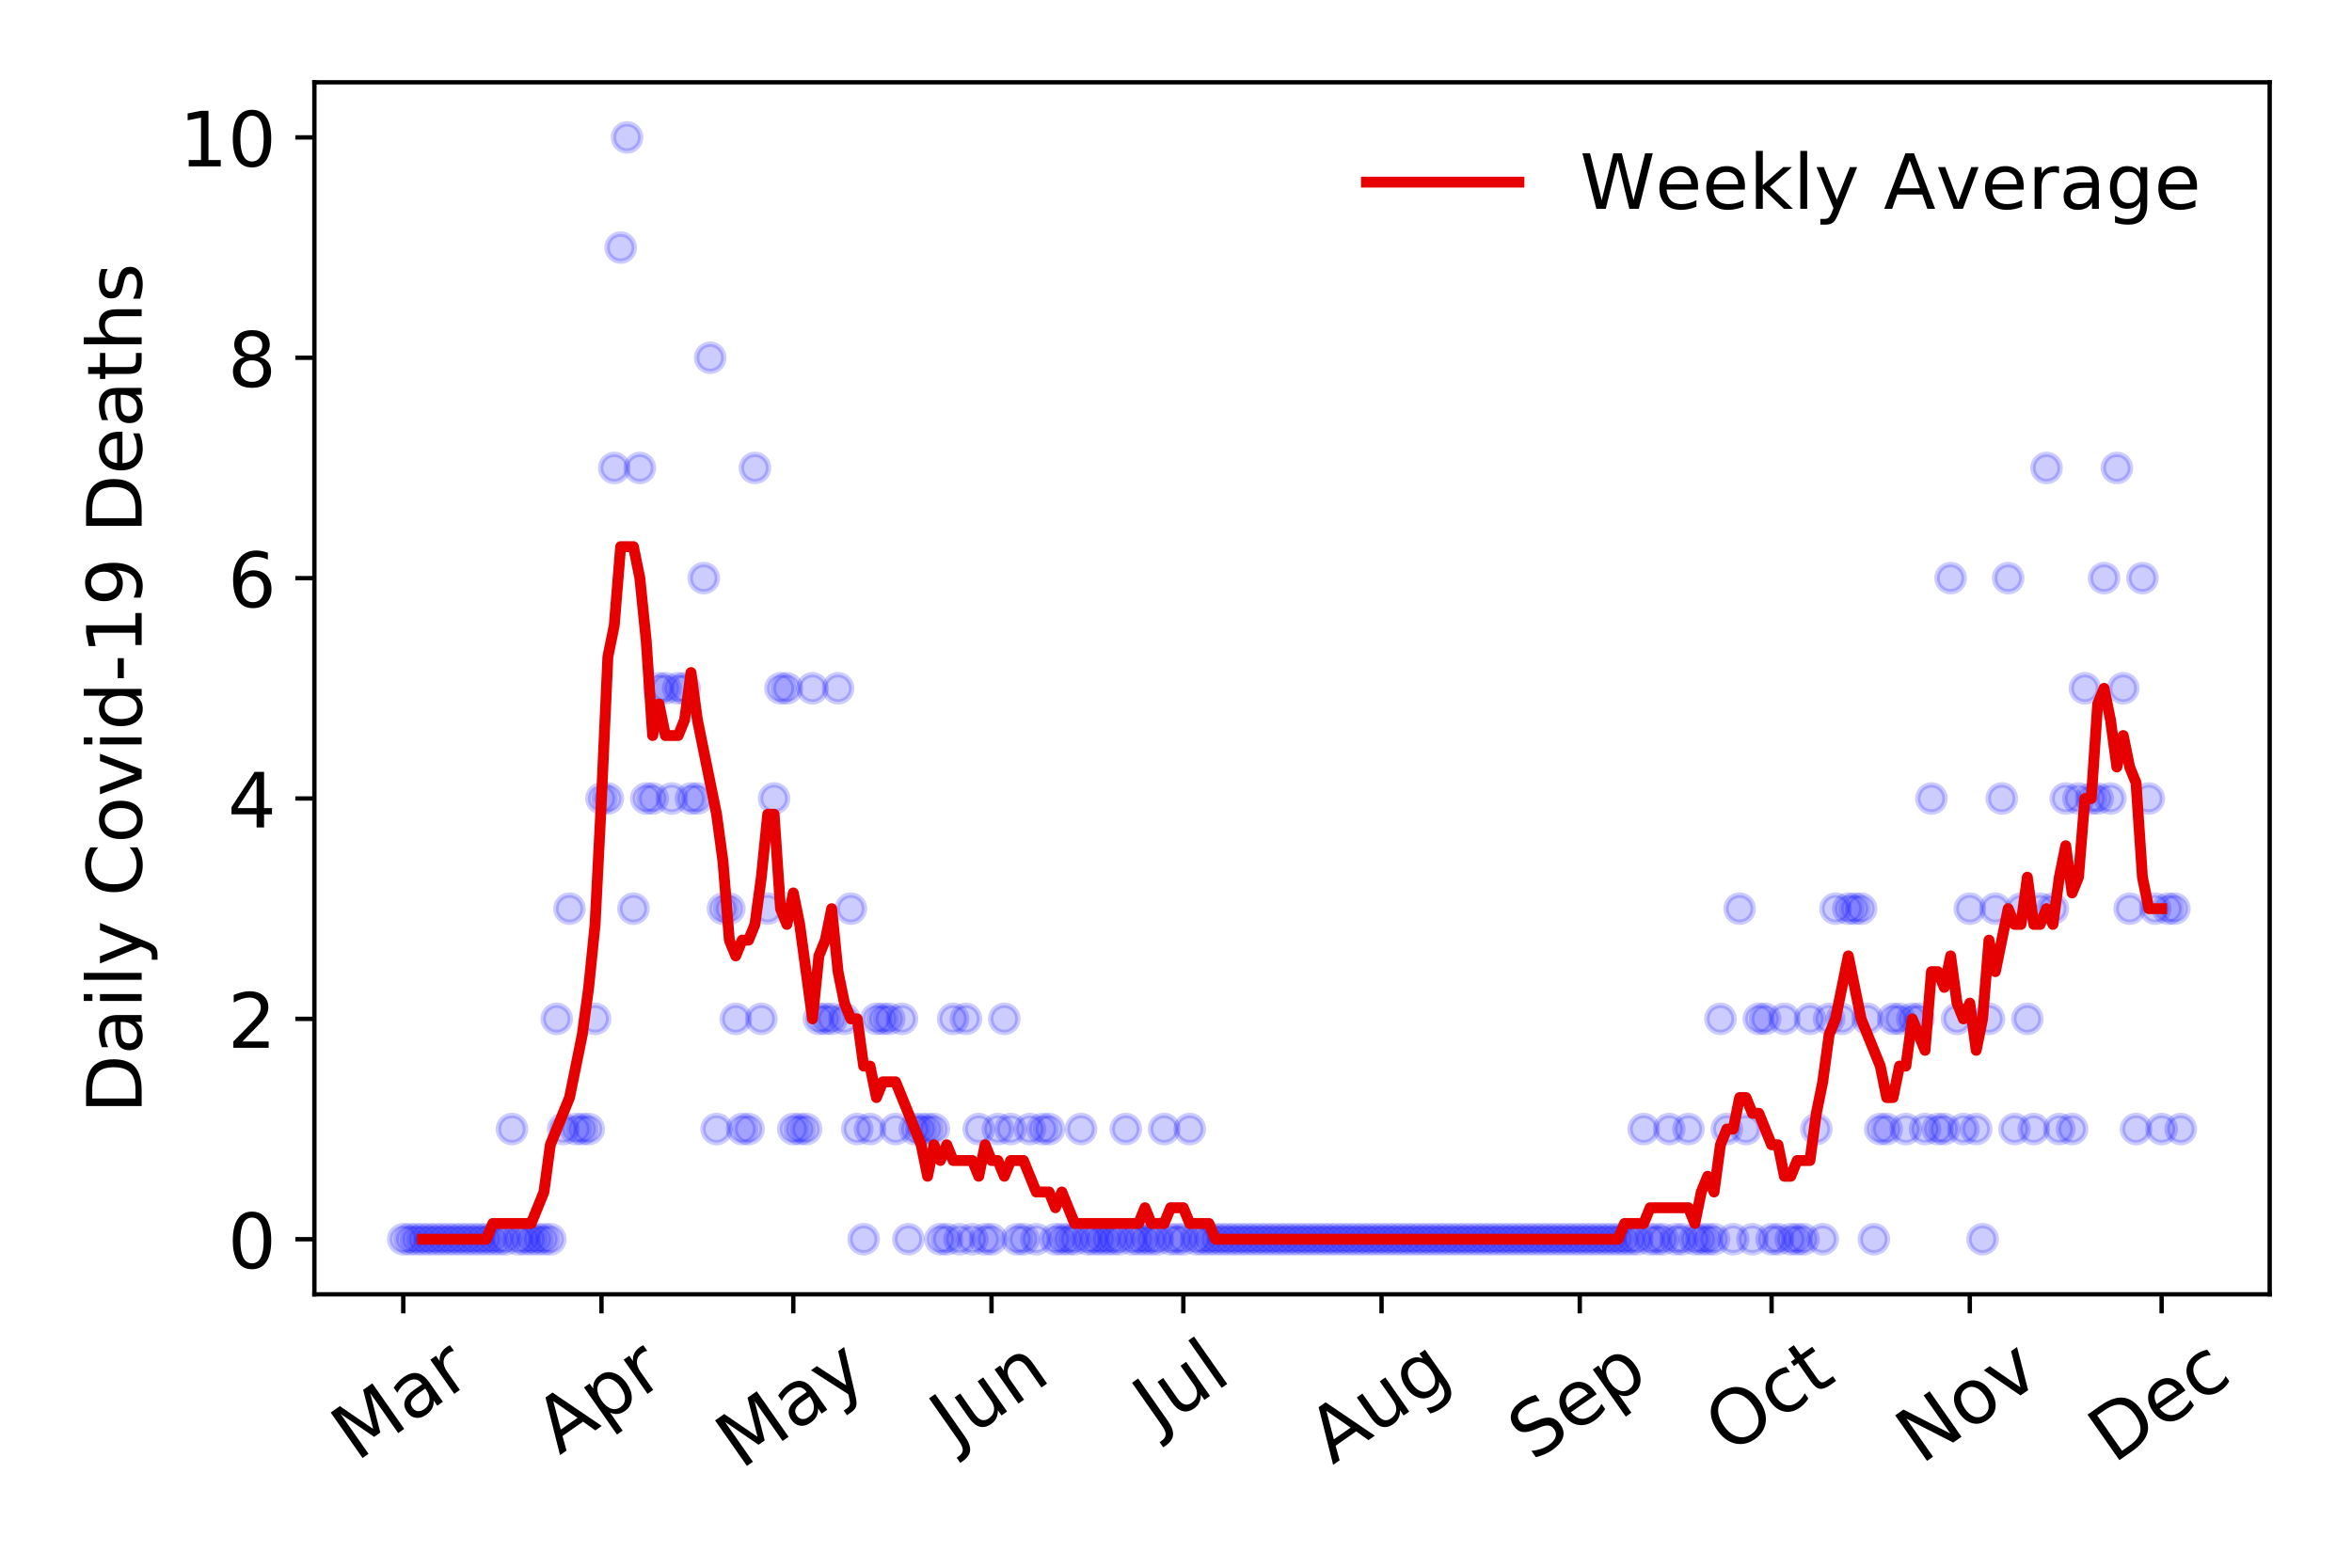 <?xml version="1.0" encoding="utf-8" standalone="no"?>
<!DOCTYPE svg PUBLIC "-//W3C//DTD SVG 1.1//EN"
  "http://www.w3.org/Graphics/SVG/1.1/DTD/svg11.dtd">
<!-- Created with matplotlib (https://matplotlib.org/) -->
<svg height="288pt" version="1.1" viewBox="0 0 432 288" width="432pt" xmlns="http://www.w3.org/2000/svg" xmlns:xlink="http://www.w3.org/1999/xlink">
 <defs>
  <style type="text/css">
*{stroke-linecap:butt;stroke-linejoin:round;}
  </style>
 </defs>
 <g id="figure_1">
  <g id="patch_1">
   <path d="M 0 288 
L 432 288 
L 432 0 
L 0 0 
z
" style="fill:#ffffff;"/>
  </g>
  <g id="axes_1">
   <g id="patch_2">
    <path d="M 57.745 237.778 
L 416.88 237.778 
L 416.88 15.12 
L 57.745 15.12 
z
" style="fill:#ffffff;"/>
   </g>
   <g id="matplotlib.axis_1">
    <g id="xtick_1">
     <g id="line2d_1">
      <defs>
       <path d="M 0 0 
L 0 3.5 
" id="m344949e7d2" style="stroke:#000000;stroke-width:0.8;"/>
      </defs>
      <g>
       <use style="stroke:#000000;stroke-width:0.8;" x="74.069" xlink:href="#m344949e7d2" y="237.778"/>
      </g>
     </g>
     <g id="text_1">
      <!-- Mar -->
      <defs>
       <path d="M 9.812 72.906 
L 24.516 72.906 
L 43.109 23.297 
L 61.812 72.906 
L 76.516 72.906 
L 76.516 0 
L 66.891 0 
L 66.891 64.016 
L 48.094 14.016 
L 38.188 14.016 
L 19.391 64.016 
L 19.391 0 
L 9.812 0 
z
" id="DejaVuSans-77"/>
       <path d="M 34.281 27.484 
Q 23.391 27.484 19.188 25 
Q 14.984 22.516 14.984 16.5 
Q 14.984 11.719 18.141 8.906 
Q 21.297 6.109 26.703 6.109 
Q 34.188 6.109 38.703 11.406 
Q 43.219 16.703 43.219 25.484 
L 43.219 27.484 
z
M 52.203 31.203 
L 52.203 0 
L 43.219 0 
L 43.219 8.297 
Q 40.141 3.328 35.547 0.953 
Q 30.953 -1.422 24.312 -1.422 
Q 15.922 -1.422 10.953 3.297 
Q 6 8.016 6 15.922 
Q 6 25.141 12.172 29.828 
Q 18.359 34.516 30.609 34.516 
L 43.219 34.516 
L 43.219 35.406 
Q 43.219 41.609 39.141 45 
Q 35.062 48.391 27.688 48.391 
Q 23 48.391 18.547 47.266 
Q 14.109 46.141 10.016 43.891 
L 10.016 52.203 
Q 14.938 54.109 19.578 55.047 
Q 24.219 56 28.609 56 
Q 40.484 56 46.344 49.844 
Q 52.203 43.703 52.203 31.203 
z
" id="DejaVuSans-97"/>
       <path d="M 41.109 46.297 
Q 39.594 47.172 37.812 47.578 
Q 36.031 48 33.891 48 
Q 26.266 48 22.188 43.047 
Q 18.109 38.094 18.109 28.812 
L 18.109 0 
L 9.078 0 
L 9.078 54.688 
L 18.109 54.688 
L 18.109 46.188 
Q 20.953 51.172 25.484 53.578 
Q 30.031 56 36.531 56 
Q 37.453 56 38.578 55.875 
Q 39.703 55.766 41.062 55.516 
z
" id="DejaVuSans-114"/>
      </defs>
      <g transform="translate(65.467 268.643)rotate(-35)scale(0.14 -0.14)">
       <use xlink:href="#DejaVuSans-77"/>
       <use x="86.279" xlink:href="#DejaVuSans-97"/>
       <use x="147.559" xlink:href="#DejaVuSans-114"/>
      </g>
     </g>
    </g>
    <g id="xtick_2">
     <g id="line2d_2">
      <g>
       <use style="stroke:#000000;stroke-width:0.8;" x="110.476" xlink:href="#m344949e7d2" y="237.778"/>
      </g>
     </g>
     <g id="text_2">
      <!-- Apr -->
      <defs>
       <path d="M 34.188 63.188 
L 20.797 26.906 
L 47.609 26.906 
z
M 28.609 72.906 
L 39.797 72.906 
L 67.578 0 
L 57.328 0 
L 50.688 18.703 
L 17.828 18.703 
L 11.188 0 
L 0.781 0 
z
" id="DejaVuSans-65"/>
       <path d="M 18.109 8.203 
L 18.109 -20.797 
L 9.078 -20.797 
L 9.078 54.688 
L 18.109 54.688 
L 18.109 46.391 
Q 20.953 51.266 25.266 53.625 
Q 29.594 56 35.594 56 
Q 45.562 56 51.781 48.094 
Q 58.016 40.188 58.016 27.297 
Q 58.016 14.406 51.781 6.484 
Q 45.562 -1.422 35.594 -1.422 
Q 29.594 -1.422 25.266 0.953 
Q 20.953 3.328 18.109 8.203 
z
M 48.688 27.297 
Q 48.688 37.203 44.609 42.844 
Q 40.531 48.484 33.406 48.484 
Q 26.266 48.484 22.188 42.844 
Q 18.109 37.203 18.109 27.297 
Q 18.109 17.391 22.188 11.75 
Q 26.266 6.109 33.406 6.109 
Q 40.531 6.109 44.609 11.75 
Q 48.688 17.391 48.688 27.297 
z
" id="DejaVuSans-112"/>
      </defs>
      <g transform="translate(102.772 267.384)rotate(-35)scale(0.14 -0.14)">
       <use xlink:href="#DejaVuSans-65"/>
       <use x="68.408" xlink:href="#DejaVuSans-112"/>
       <use x="131.885" xlink:href="#DejaVuSans-114"/>
      </g>
     </g>
    </g>
    <g id="xtick_3">
     <g id="line2d_3">
      <g>
       <use style="stroke:#000000;stroke-width:0.8;" x="145.708" xlink:href="#m344949e7d2" y="237.778"/>
      </g>
     </g>
     <g id="text_3">
      <!-- May -->
      <defs>
       <path d="M 32.172 -5.078 
Q 28.375 -14.844 24.75 -17.812 
Q 21.141 -20.797 15.094 -20.797 
L 7.906 -20.797 
L 7.906 -13.281 
L 13.188 -13.281 
Q 16.891 -13.281 18.938 -11.516 
Q 21 -9.766 23.484 -3.219 
L 25.094 0.875 
L 2.984 54.688 
L 12.5 54.688 
L 29.594 11.922 
L 46.688 54.688 
L 56.203 54.688 
z
" id="DejaVuSans-121"/>
      </defs>
      <g transform="translate(136.069 270.094)rotate(-35)scale(0.14 -0.14)">
       <use xlink:href="#DejaVuSans-77"/>
       <use x="86.279" xlink:href="#DejaVuSans-97"/>
       <use x="147.559" xlink:href="#DejaVuSans-121"/>
      </g>
     </g>
    </g>
    <g id="xtick_4">
     <g id="line2d_4">
      <g>
       <use style="stroke:#000000;stroke-width:0.8;" x="182.115" xlink:href="#m344949e7d2" y="237.778"/>
      </g>
     </g>
     <g id="text_4">
      <!-- Jun -->
      <defs>
       <path d="M 9.812 72.906 
L 19.672 72.906 
L 19.672 5.078 
Q 19.672 -8.109 14.672 -14.062 
Q 9.672 -20.016 -1.422 -20.016 
L -5.172 -20.016 
L -5.172 -11.719 
L -2.094 -11.719 
Q 4.438 -11.719 7.125 -8.047 
Q 9.812 -4.391 9.812 5.078 
z
" id="DejaVuSans-74"/>
       <path d="M 8.5 21.578 
L 8.5 54.688 
L 17.484 54.688 
L 17.484 21.922 
Q 17.484 14.156 20.5 10.266 
Q 23.531 6.391 29.594 6.391 
Q 36.859 6.391 41.078 11.031 
Q 45.312 15.672 45.312 23.688 
L 45.312 54.688 
L 54.297 54.688 
L 54.297 0 
L 45.312 0 
L 45.312 8.406 
Q 42.047 3.422 37.719 1 
Q 33.406 -1.422 27.688 -1.422 
Q 18.266 -1.422 13.375 4.438 
Q 8.5 10.297 8.5 21.578 
z
M 31.109 56 
z
" id="DejaVuSans-117"/>
       <path d="M 54.891 33.016 
L 54.891 0 
L 45.906 0 
L 45.906 32.719 
Q 45.906 40.484 42.875 44.328 
Q 39.844 48.188 33.797 48.188 
Q 26.516 48.188 22.312 43.547 
Q 18.109 38.922 18.109 30.906 
L 18.109 0 
L 9.078 0 
L 9.078 54.688 
L 18.109 54.688 
L 18.109 46.188 
Q 21.344 51.125 25.703 53.562 
Q 30.078 56 35.797 56 
Q 45.219 56 50.047 50.172 
Q 54.891 44.344 54.891 33.016 
z
" id="DejaVuSans-110"/>
      </defs>
      <g transform="translate(175.371 266.039)rotate(-35)scale(0.14 -0.14)">
       <use xlink:href="#DejaVuSans-74"/>
       <use x="29.492" xlink:href="#DejaVuSans-117"/>
       <use x="92.871" xlink:href="#DejaVuSans-110"/>
      </g>
     </g>
    </g>
    <g id="xtick_5">
     <g id="line2d_5">
      <g>
       <use style="stroke:#000000;stroke-width:0.8;" x="217.348" xlink:href="#m344949e7d2" y="237.778"/>
      </g>
     </g>
     <g id="text_5">
      <!-- Jul -->
      <defs>
       <path d="M 9.422 75.984 
L 18.406 75.984 
L 18.406 0 
L 9.422 0 
z
" id="DejaVuSans-108"/>
      </defs>
      <g transform="translate(212.645 263.181)rotate(-35)scale(0.14 -0.14)">
       <use xlink:href="#DejaVuSans-74"/>
       <use x="29.492" xlink:href="#DejaVuSans-117"/>
       <use x="92.871" xlink:href="#DejaVuSans-108"/>
      </g>
     </g>
    </g>
    <g id="xtick_6">
     <g id="line2d_6">
      <g>
       <use style="stroke:#000000;stroke-width:0.8;" x="253.754" xlink:href="#m344949e7d2" y="237.778"/>
      </g>
     </g>
     <g id="text_6">
      <!-- Aug -->
      <defs>
       <path d="M 45.406 27.984 
Q 45.406 37.75 41.375 43.109 
Q 37.359 48.484 30.078 48.484 
Q 22.859 48.484 18.828 43.109 
Q 14.797 37.75 14.797 27.984 
Q 14.797 18.266 18.828 12.891 
Q 22.859 7.516 30.078 7.516 
Q 37.359 7.516 41.375 12.891 
Q 45.406 18.266 45.406 27.984 
z
M 54.391 6.781 
Q 54.391 -7.172 48.188 -13.984 
Q 42 -20.797 29.203 -20.797 
Q 24.469 -20.797 20.266 -20.094 
Q 16.062 -19.391 12.109 -17.922 
L 12.109 -9.188 
Q 16.062 -11.328 19.922 -12.344 
Q 23.781 -13.375 27.781 -13.375 
Q 36.625 -13.375 41.016 -8.766 
Q 45.406 -4.156 45.406 5.172 
L 45.406 9.625 
Q 42.625 4.781 38.281 2.391 
Q 33.938 0 27.875 0 
Q 17.828 0 11.672 7.656 
Q 5.516 15.328 5.516 27.984 
Q 5.516 40.672 11.672 48.328 
Q 17.828 56 27.875 56 
Q 33.938 56 38.281 53.609 
Q 42.625 51.219 45.406 46.391 
L 45.406 54.688 
L 54.391 54.688 
z
" id="DejaVuSans-103"/>
      </defs>
      <g transform="translate(244.773 269.172)rotate(-35)scale(0.14 -0.14)">
       <use xlink:href="#DejaVuSans-65"/>
       <use x="68.408" xlink:href="#DejaVuSans-117"/>
       <use x="131.787" xlink:href="#DejaVuSans-103"/>
      </g>
     </g>
    </g>
    <g id="xtick_7">
     <g id="line2d_7">
      <g>
       <use style="stroke:#000000;stroke-width:0.8;" x="290.161" xlink:href="#m344949e7d2" y="237.778"/>
      </g>
     </g>
     <g id="text_7">
      <!-- Sep -->
      <defs>
       <path d="M 53.516 70.516 
L 53.516 60.891 
Q 47.906 63.578 42.922 64.891 
Q 37.938 66.219 33.297 66.219 
Q 25.25 66.219 20.875 63.094 
Q 16.5 59.969 16.5 54.203 
Q 16.5 49.359 19.406 46.891 
Q 22.312 44.438 30.422 42.922 
L 36.375 41.703 
Q 47.406 39.594 52.656 34.297 
Q 57.906 29 57.906 20.125 
Q 57.906 9.516 50.797 4.047 
Q 43.703 -1.422 29.984 -1.422 
Q 24.812 -1.422 18.969 -0.25 
Q 13.141 0.922 6.891 3.219 
L 6.891 13.375 
Q 12.891 10.016 18.656 8.297 
Q 24.422 6.594 29.984 6.594 
Q 38.422 6.594 43.016 9.906 
Q 47.609 13.234 47.609 19.391 
Q 47.609 24.75 44.312 27.781 
Q 41.016 30.812 33.5 32.328 
L 27.484 33.5 
Q 16.453 35.688 11.516 40.375 
Q 6.594 45.062 6.594 53.422 
Q 6.594 63.094 13.406 68.656 
Q 20.219 74.219 32.172 74.219 
Q 37.312 74.219 42.625 73.281 
Q 47.953 72.359 53.516 70.516 
z
" id="DejaVuSans-83"/>
       <path d="M 56.203 29.594 
L 56.203 25.203 
L 14.891 25.203 
Q 15.484 15.922 20.484 11.062 
Q 25.484 6.203 34.422 6.203 
Q 39.594 6.203 44.453 7.469 
Q 49.312 8.734 54.109 11.281 
L 54.109 2.781 
Q 49.266 0.734 44.188 -0.344 
Q 39.109 -1.422 33.891 -1.422 
Q 20.797 -1.422 13.156 6.188 
Q 5.516 13.812 5.516 26.812 
Q 5.516 40.234 12.766 48.109 
Q 20.016 56 32.328 56 
Q 43.359 56 49.781 48.891 
Q 56.203 41.797 56.203 29.594 
z
M 47.219 32.234 
Q 47.125 39.594 43.094 43.984 
Q 39.062 48.391 32.422 48.391 
Q 24.906 48.391 20.391 44.141 
Q 15.875 39.891 15.188 32.172 
z
" id="DejaVuSans-101"/>
      </defs>
      <g transform="translate(281.568 268.629)rotate(-35)scale(0.14 -0.14)">
       <use xlink:href="#DejaVuSans-83"/>
       <use x="63.477" xlink:href="#DejaVuSans-101"/>
       <use x="125" xlink:href="#DejaVuSans-112"/>
      </g>
     </g>
    </g>
    <g id="xtick_8">
     <g id="line2d_8">
      <g>
       <use style="stroke:#000000;stroke-width:0.8;" x="325.393" xlink:href="#m344949e7d2" y="237.778"/>
      </g>
     </g>
     <g id="text_8">
      <!-- Oct -->
      <defs>
       <path d="M 39.406 66.219 
Q 28.656 66.219 22.328 58.203 
Q 16.016 50.203 16.016 36.375 
Q 16.016 22.609 22.328 14.594 
Q 28.656 6.594 39.406 6.594 
Q 50.141 6.594 56.422 14.594 
Q 62.703 22.609 62.703 36.375 
Q 62.703 50.203 56.422 58.203 
Q 50.141 66.219 39.406 66.219 
z
M 39.406 74.219 
Q 54.734 74.219 63.906 63.938 
Q 73.094 53.656 73.094 36.375 
Q 73.094 19.141 63.906 8.859 
Q 54.734 -1.422 39.406 -1.422 
Q 24.031 -1.422 14.812 8.828 
Q 5.609 19.094 5.609 36.375 
Q 5.609 53.656 14.812 63.938 
Q 24.031 74.219 39.406 74.219 
z
" id="DejaVuSans-79"/>
       <path d="M 48.781 52.594 
L 48.781 44.188 
Q 44.969 46.297 41.141 47.344 
Q 37.312 48.391 33.406 48.391 
Q 24.656 48.391 19.812 42.844 
Q 14.984 37.312 14.984 27.297 
Q 14.984 17.281 19.812 11.734 
Q 24.656 6.203 33.406 6.203 
Q 37.312 6.203 41.141 7.25 
Q 44.969 8.297 48.781 10.406 
L 48.781 2.094 
Q 45.016 0.344 40.984 -0.531 
Q 36.969 -1.422 32.422 -1.422 
Q 20.062 -1.422 12.781 6.344 
Q 5.516 14.109 5.516 27.297 
Q 5.516 40.672 12.859 48.328 
Q 20.219 56 33.016 56 
Q 37.156 56 41.109 55.141 
Q 45.062 54.297 48.781 52.594 
z
" id="DejaVuSans-99"/>
       <path d="M 18.312 70.219 
L 18.312 54.688 
L 36.812 54.688 
L 36.812 47.703 
L 18.312 47.703 
L 18.312 18.016 
Q 18.312 11.328 20.141 9.422 
Q 21.969 7.516 27.594 7.516 
L 36.812 7.516 
L 36.812 0 
L 27.594 0 
Q 17.188 0 13.234 3.875 
Q 9.281 7.766 9.281 18.016 
L 9.281 47.703 
L 2.688 47.703 
L 2.688 54.688 
L 9.281 54.688 
L 9.281 70.219 
z
" id="DejaVuSans-116"/>
      </defs>
      <g transform="translate(317.695 267.377)rotate(-35)scale(0.14 -0.14)">
       <use xlink:href="#DejaVuSans-79"/>
       <use x="78.711" xlink:href="#DejaVuSans-99"/>
       <use x="133.691" xlink:href="#DejaVuSans-116"/>
      </g>
     </g>
    </g>
    <g id="xtick_9">
     <g id="line2d_9">
      <g>
       <use style="stroke:#000000;stroke-width:0.8;" x="361.8" xlink:href="#m344949e7d2" y="237.778"/>
      </g>
     </g>
     <g id="text_9">
      <!-- Nov -->
      <defs>
       <path d="M 9.812 72.906 
L 23.094 72.906 
L 55.422 11.922 
L 55.422 72.906 
L 64.984 72.906 
L 64.984 0 
L 51.703 0 
L 19.391 60.984 
L 19.391 0 
L 9.812 0 
z
" id="DejaVuSans-78"/>
       <path d="M 30.609 48.391 
Q 23.391 48.391 19.188 42.75 
Q 14.984 37.109 14.984 27.297 
Q 14.984 17.484 19.156 11.844 
Q 23.344 6.203 30.609 6.203 
Q 37.797 6.203 41.984 11.859 
Q 46.188 17.531 46.188 27.297 
Q 46.188 37.016 41.984 42.703 
Q 37.797 48.391 30.609 48.391 
z
M 30.609 56 
Q 42.328 56 49.016 48.375 
Q 55.719 40.766 55.719 27.297 
Q 55.719 13.875 49.016 6.219 
Q 42.328 -1.422 30.609 -1.422 
Q 18.844 -1.422 12.172 6.219 
Q 5.516 13.875 5.516 27.297 
Q 5.516 40.766 12.172 48.375 
Q 18.844 56 30.609 56 
z
" id="DejaVuSans-111"/>
       <path d="M 2.984 54.688 
L 12.5 54.688 
L 29.594 8.797 
L 46.688 54.688 
L 56.203 54.688 
L 35.688 0 
L 23.484 0 
z
" id="DejaVuSans-118"/>
      </defs>
      <g transform="translate(352.824 269.166)rotate(-35)scale(0.14 -0.14)">
       <use xlink:href="#DejaVuSans-78"/>
       <use x="74.805" xlink:href="#DejaVuSans-111"/>
       <use x="135.986" xlink:href="#DejaVuSans-118"/>
      </g>
     </g>
    </g>
    <g id="xtick_10">
     <g id="line2d_10">
      <g>
       <use style="stroke:#000000;stroke-width:0.8;" x="397.032" xlink:href="#m344949e7d2" y="237.778"/>
      </g>
     </g>
     <g id="text_10">
      <!-- Dec -->
      <defs>
       <path d="M 19.672 64.797 
L 19.672 8.109 
L 31.594 8.109 
Q 46.688 8.109 53.688 14.938 
Q 60.688 21.781 60.688 36.531 
Q 60.688 51.172 53.688 57.984 
Q 46.688 64.797 31.594 64.797 
z
M 9.812 72.906 
L 30.078 72.906 
Q 51.266 72.906 61.172 64.094 
Q 71.094 55.281 71.094 36.531 
Q 71.094 17.672 61.125 8.828 
Q 51.172 0 30.078 0 
L 9.812 0 
z
" id="DejaVuSans-68"/>
      </defs>
      <g transform="translate(388.152 269.032)rotate(-35)scale(0.14 -0.14)">
       <use xlink:href="#DejaVuSans-68"/>
       <use x="77.002" xlink:href="#DejaVuSans-101"/>
       <use x="138.525" xlink:href="#DejaVuSans-99"/>
      </g>
     </g>
    </g>
   </g>
   <g id="matplotlib.axis_2">
    <g id="ytick_1">
     <g id="line2d_11">
      <defs>
       <path d="M 0 0 
L -3.5 0 
" id="m7fd0fd21fc" style="stroke:#000000;stroke-width:0.8;"/>
      </defs>
      <g>
       <use style="stroke:#000000;stroke-width:0.8;" x="57.745" xlink:href="#m7fd0fd21fc" y="227.657"/>
      </g>
     </g>
     <g id="text_11">
      <!-- 0 -->
      <defs>
       <path d="M 31.781 66.406 
Q 24.172 66.406 20.328 58.906 
Q 16.5 51.422 16.5 36.375 
Q 16.5 21.391 20.328 13.891 
Q 24.172 6.391 31.781 6.391 
Q 39.453 6.391 43.281 13.891 
Q 47.125 21.391 47.125 36.375 
Q 47.125 51.422 43.281 58.906 
Q 39.453 66.406 31.781 66.406 
z
M 31.781 74.219 
Q 44.047 74.219 50.516 64.516 
Q 56.984 54.828 56.984 36.375 
Q 56.984 17.969 50.516 8.266 
Q 44.047 -1.422 31.781 -1.422 
Q 19.531 -1.422 13.062 8.266 
Q 6.594 17.969 6.594 36.375 
Q 6.594 54.828 13.062 64.516 
Q 19.531 74.219 31.781 74.219 
z
" id="DejaVuSans-48"/>
      </defs>
      <g transform="translate(41.837 232.976)scale(0.14 -0.14)">
       <use xlink:href="#DejaVuSans-48"/>
      </g>
     </g>
    </g>
    <g id="ytick_2">
     <g id="line2d_12">
      <g>
       <use style="stroke:#000000;stroke-width:0.8;" x="57.745" xlink:href="#m7fd0fd21fc" y="187.174"/>
      </g>
     </g>
     <g id="text_12">
      <!-- 2 -->
      <defs>
       <path d="M 19.188 8.297 
L 53.609 8.297 
L 53.609 0 
L 7.328 0 
L 7.328 8.297 
Q 12.938 14.109 22.625 23.891 
Q 32.328 33.688 34.812 36.531 
Q 39.547 41.844 41.422 45.531 
Q 43.312 49.219 43.312 52.781 
Q 43.312 58.594 39.234 62.25 
Q 35.156 65.922 28.609 65.922 
Q 23.969 65.922 18.812 64.312 
Q 13.672 62.703 7.812 59.422 
L 7.812 69.391 
Q 13.766 71.781 18.938 73 
Q 24.125 74.219 28.422 74.219 
Q 39.75 74.219 46.484 68.547 
Q 53.219 62.891 53.219 53.422 
Q 53.219 48.922 51.531 44.891 
Q 49.859 40.875 45.406 35.406 
Q 44.188 33.984 37.641 27.219 
Q 31.109 20.453 19.188 8.297 
z
" id="DejaVuSans-50"/>
      </defs>
      <g transform="translate(41.837 192.493)scale(0.14 -0.14)">
       <use xlink:href="#DejaVuSans-50"/>
      </g>
     </g>
    </g>
    <g id="ytick_3">
     <g id="line2d_13">
      <g>
       <use style="stroke:#000000;stroke-width:0.8;" x="57.745" xlink:href="#m7fd0fd21fc" y="146.691"/>
      </g>
     </g>
     <g id="text_13">
      <!-- 4 -->
      <defs>
       <path d="M 37.797 64.312 
L 12.891 25.391 
L 37.797 25.391 
z
M 35.203 72.906 
L 47.609 72.906 
L 47.609 25.391 
L 58.016 25.391 
L 58.016 17.188 
L 47.609 17.188 
L 47.609 0 
L 37.797 0 
L 37.797 17.188 
L 4.891 17.188 
L 4.891 26.703 
z
" id="DejaVuSans-52"/>
      </defs>
      <g transform="translate(41.837 152.01)scale(0.14 -0.14)">
       <use xlink:href="#DejaVuSans-52"/>
      </g>
     </g>
    </g>
    <g id="ytick_4">
     <g id="line2d_14">
      <g>
       <use style="stroke:#000000;stroke-width:0.8;" x="57.745" xlink:href="#m7fd0fd21fc" y="106.207"/>
      </g>
     </g>
     <g id="text_14">
      <!-- 6 -->
      <defs>
       <path d="M 33.016 40.375 
Q 26.375 40.375 22.484 35.828 
Q 18.609 31.297 18.609 23.391 
Q 18.609 15.531 22.484 10.953 
Q 26.375 6.391 33.016 6.391 
Q 39.656 6.391 43.531 10.953 
Q 47.406 15.531 47.406 23.391 
Q 47.406 31.297 43.531 35.828 
Q 39.656 40.375 33.016 40.375 
z
M 52.594 71.297 
L 52.594 62.312 
Q 48.875 64.062 45.094 64.984 
Q 41.312 65.922 37.594 65.922 
Q 27.828 65.922 22.672 59.328 
Q 17.531 52.734 16.797 39.406 
Q 19.672 43.656 24.016 45.922 
Q 28.375 48.188 33.594 48.188 
Q 44.578 48.188 50.953 41.516 
Q 57.328 34.859 57.328 23.391 
Q 57.328 12.156 50.688 5.359 
Q 44.047 -1.422 33.016 -1.422 
Q 20.359 -1.422 13.672 8.266 
Q 6.984 17.969 6.984 36.375 
Q 6.984 53.656 15.188 63.938 
Q 23.391 74.219 37.203 74.219 
Q 40.922 74.219 44.703 73.484 
Q 48.484 72.75 52.594 71.297 
z
" id="DejaVuSans-54"/>
      </defs>
      <g transform="translate(41.837 111.526)scale(0.14 -0.14)">
       <use xlink:href="#DejaVuSans-54"/>
      </g>
     </g>
    </g>
    <g id="ytick_5">
     <g id="line2d_15">
      <g>
       <use style="stroke:#000000;stroke-width:0.8;" x="57.745" xlink:href="#m7fd0fd21fc" y="65.724"/>
      </g>
     </g>
     <g id="text_15">
      <!-- 8 -->
      <defs>
       <path d="M 31.781 34.625 
Q 24.75 34.625 20.719 30.859 
Q 16.703 27.094 16.703 20.516 
Q 16.703 13.922 20.719 10.156 
Q 24.75 6.391 31.781 6.391 
Q 38.812 6.391 42.859 10.172 
Q 46.922 13.969 46.922 20.516 
Q 46.922 27.094 42.891 30.859 
Q 38.875 34.625 31.781 34.625 
z
M 21.922 38.812 
Q 15.578 40.375 12.031 44.719 
Q 8.5 49.078 8.5 55.328 
Q 8.5 64.062 14.719 69.141 
Q 20.953 74.219 31.781 74.219 
Q 42.672 74.219 48.875 69.141 
Q 55.078 64.062 55.078 55.328 
Q 55.078 49.078 51.531 44.719 
Q 48 40.375 41.703 38.812 
Q 48.828 37.156 52.797 32.312 
Q 56.781 27.484 56.781 20.516 
Q 56.781 9.906 50.312 4.234 
Q 43.844 -1.422 31.781 -1.422 
Q 19.734 -1.422 13.25 4.234 
Q 6.781 9.906 6.781 20.516 
Q 6.781 27.484 10.781 32.312 
Q 14.797 37.156 21.922 38.812 
z
M 18.312 54.391 
Q 18.312 48.734 21.844 45.562 
Q 25.391 42.391 31.781 42.391 
Q 38.141 42.391 41.719 45.562 
Q 45.312 48.734 45.312 54.391 
Q 45.312 60.062 41.719 63.234 
Q 38.141 66.406 31.781 66.406 
Q 25.391 66.406 21.844 63.234 
Q 18.312 60.062 18.312 54.391 
z
" id="DejaVuSans-56"/>
      </defs>
      <g transform="translate(41.837 71.043)scale(0.14 -0.14)">
       <use xlink:href="#DejaVuSans-56"/>
      </g>
     </g>
    </g>
    <g id="ytick_6">
     <g id="line2d_16">
      <g>
       <use style="stroke:#000000;stroke-width:0.8;" x="57.745" xlink:href="#m7fd0fd21fc" y="25.241"/>
      </g>
     </g>
     <g id="text_16">
      <!-- 10 -->
      <defs>
       <path d="M 12.406 8.297 
L 28.516 8.297 
L 28.516 63.922 
L 10.984 60.406 
L 10.984 69.391 
L 28.422 72.906 
L 38.281 72.906 
L 38.281 8.297 
L 54.391 8.297 
L 54.391 0 
L 12.406 0 
z
" id="DejaVuSans-49"/>
      </defs>
      <g transform="translate(32.93 30.56)scale(0.14 -0.14)">
       <use xlink:href="#DejaVuSans-49"/>
       <use x="63.623" xlink:href="#DejaVuSans-48"/>
      </g>
     </g>
    </g>
    <g id="text_17">
     <!-- Daily Covid-19 Deaths -->
     <defs>
      <path d="M 9.422 54.688 
L 18.406 54.688 
L 18.406 0 
L 9.422 0 
z
M 9.422 75.984 
L 18.406 75.984 
L 18.406 64.594 
L 9.422 64.594 
z
" id="DejaVuSans-105"/>
      <path id="DejaVuSans-32"/>
      <path d="M 64.406 67.281 
L 64.406 56.891 
Q 59.422 61.531 53.781 63.812 
Q 48.141 66.109 41.797 66.109 
Q 29.297 66.109 22.656 58.469 
Q 16.016 50.828 16.016 36.375 
Q 16.016 21.969 22.656 14.328 
Q 29.297 6.688 41.797 6.688 
Q 48.141 6.688 53.781 8.984 
Q 59.422 11.281 64.406 15.922 
L 64.406 5.609 
Q 59.234 2.094 53.438 0.328 
Q 47.656 -1.422 41.219 -1.422 
Q 24.656 -1.422 15.125 8.703 
Q 5.609 18.844 5.609 36.375 
Q 5.609 53.953 15.125 64.078 
Q 24.656 74.219 41.219 74.219 
Q 47.75 74.219 53.531 72.484 
Q 59.328 70.75 64.406 67.281 
z
" id="DejaVuSans-67"/>
      <path d="M 45.406 46.391 
L 45.406 75.984 
L 54.391 75.984 
L 54.391 0 
L 45.406 0 
L 45.406 8.203 
Q 42.578 3.328 38.25 0.953 
Q 33.938 -1.422 27.875 -1.422 
Q 17.969 -1.422 11.734 6.484 
Q 5.516 14.406 5.516 27.297 
Q 5.516 40.188 11.734 48.094 
Q 17.969 56 27.875 56 
Q 33.938 56 38.25 53.625 
Q 42.578 51.266 45.406 46.391 
z
M 14.797 27.297 
Q 14.797 17.391 18.875 11.75 
Q 22.953 6.109 30.078 6.109 
Q 37.203 6.109 41.297 11.75 
Q 45.406 17.391 45.406 27.297 
Q 45.406 37.203 41.297 42.844 
Q 37.203 48.484 30.078 48.484 
Q 22.953 48.484 18.875 42.844 
Q 14.797 37.203 14.797 27.297 
z
" id="DejaVuSans-100"/>
      <path d="M 4.891 31.391 
L 31.203 31.391 
L 31.203 23.391 
L 4.891 23.391 
z
" id="DejaVuSans-45"/>
      <path d="M 10.984 1.516 
L 10.984 10.5 
Q 14.703 8.734 18.5 7.812 
Q 22.312 6.891 25.984 6.891 
Q 35.75 6.891 40.891 13.453 
Q 46.047 20.016 46.781 33.406 
Q 43.953 29.203 39.594 26.953 
Q 35.25 24.703 29.984 24.703 
Q 19.047 24.703 12.672 31.312 
Q 6.297 37.938 6.297 49.422 
Q 6.297 60.641 12.938 67.422 
Q 19.578 74.219 30.609 74.219 
Q 43.266 74.219 49.922 64.516 
Q 56.594 54.828 56.594 36.375 
Q 56.594 19.141 48.406 8.859 
Q 40.234 -1.422 26.422 -1.422 
Q 22.703 -1.422 18.891 -0.688 
Q 15.094 0.047 10.984 1.516 
z
M 30.609 32.422 
Q 37.25 32.422 41.125 36.953 
Q 45.016 41.5 45.016 49.422 
Q 45.016 57.281 41.125 61.844 
Q 37.25 66.406 30.609 66.406 
Q 23.969 66.406 20.094 61.844 
Q 16.219 57.281 16.219 49.422 
Q 16.219 41.5 20.094 36.953 
Q 23.969 32.422 30.609 32.422 
z
" id="DejaVuSans-57"/>
      <path d="M 54.891 33.016 
L 54.891 0 
L 45.906 0 
L 45.906 32.719 
Q 45.906 40.484 42.875 44.328 
Q 39.844 48.188 33.797 48.188 
Q 26.516 48.188 22.312 43.547 
Q 18.109 38.922 18.109 30.906 
L 18.109 0 
L 9.078 0 
L 9.078 75.984 
L 18.109 75.984 
L 18.109 46.188 
Q 21.344 51.125 25.703 53.562 
Q 30.078 56 35.797 56 
Q 45.219 56 50.047 50.172 
Q 54.891 44.344 54.891 33.016 
z
" id="DejaVuSans-104"/>
      <path d="M 44.281 53.078 
L 44.281 44.578 
Q 40.484 46.531 36.375 47.5 
Q 32.281 48.484 27.875 48.484 
Q 21.188 48.484 17.844 46.438 
Q 14.5 44.391 14.5 40.281 
Q 14.5 37.156 16.891 35.375 
Q 19.281 33.594 26.516 31.984 
L 29.594 31.297 
Q 39.156 29.25 43.188 25.516 
Q 47.219 21.781 47.219 15.094 
Q 47.219 7.469 41.188 3.016 
Q 35.156 -1.422 24.609 -1.422 
Q 20.219 -1.422 15.453 -0.562 
Q 10.688 0.297 5.422 2 
L 5.422 11.281 
Q 10.406 8.688 15.234 7.391 
Q 20.062 6.109 24.812 6.109 
Q 31.156 6.109 34.562 8.281 
Q 37.984 10.453 37.984 14.406 
Q 37.984 18.062 35.516 20.016 
Q 33.062 21.969 24.703 23.781 
L 21.578 24.516 
Q 13.234 26.266 9.516 29.906 
Q 5.812 33.547 5.812 39.891 
Q 5.812 47.609 11.281 51.797 
Q 16.75 56 26.812 56 
Q 31.781 56 36.172 55.266 
Q 40.578 54.547 44.281 53.078 
z
" id="DejaVuSans-115"/>
     </defs>
     <g transform="translate(26.018 204.56)rotate(-90)scale(0.14 -0.14)">
      <use xlink:href="#DejaVuSans-68"/>
      <use x="77.002" xlink:href="#DejaVuSans-97"/>
      <use x="138.281" xlink:href="#DejaVuSans-105"/>
      <use x="166.064" xlink:href="#DejaVuSans-108"/>
      <use x="193.848" xlink:href="#DejaVuSans-121"/>
      <use x="253.027" xlink:href="#DejaVuSans-32"/>
      <use x="284.814" xlink:href="#DejaVuSans-67"/>
      <use x="354.639" xlink:href="#DejaVuSans-111"/>
      <use x="415.82" xlink:href="#DejaVuSans-118"/>
      <use x="475" xlink:href="#DejaVuSans-105"/>
      <use x="502.783" xlink:href="#DejaVuSans-100"/>
      <use x="566.26" xlink:href="#DejaVuSans-45"/>
      <use x="602.344" xlink:href="#DejaVuSans-49"/>
      <use x="665.967" xlink:href="#DejaVuSans-57"/>
      <use x="729.59" xlink:href="#DejaVuSans-32"/>
      <use x="761.377" xlink:href="#DejaVuSans-68"/>
      <use x="838.379" xlink:href="#DejaVuSans-101"/>
      <use x="899.902" xlink:href="#DejaVuSans-97"/>
      <use x="961.182" xlink:href="#DejaVuSans-116"/>
      <use x="1000.391" xlink:href="#DejaVuSans-104"/>
      <use x="1063.77" xlink:href="#DejaVuSans-115"/>
     </g>
    </g>
   </g>
   <g id="line2d_17">
    <defs>
     <path d="M 0 2.5 
C 0.663 2.5 1.299 2.237 1.768 1.768 
C 2.237 1.299 2.5 0.663 2.5 0 
C 2.5 -0.663 2.237 -1.299 1.768 -1.768 
C 1.299 -2.237 0.663 -2.5 0 -2.5 
C -0.663 -2.5 -1.299 -2.237 -1.768 -1.768 
C -2.237 -1.299 -2.5 -0.663 -2.5 0 
C -2.5 0.663 -2.237 1.299 -1.768 1.768 
C -1.299 2.237 -0.663 2.5 0 2.5 
z
" id="m5c6838f438" style="stroke:#0000ff;stroke-opacity:0.2;"/>
    </defs>
    <g clip-path="url(#p53a2a8d8fd)">
     <use style="fill:#0000ff;fill-opacity:0.2;stroke:#0000ff;stroke-opacity:0.2;" x="74.069" xlink:href="#m5c6838f438" y="227.657"/>
     <use style="fill:#0000ff;fill-opacity:0.2;stroke:#0000ff;stroke-opacity:0.2;" x="75.244" xlink:href="#m5c6838f438" y="227.657"/>
     <use style="fill:#0000ff;fill-opacity:0.2;stroke:#0000ff;stroke-opacity:0.2;" x="76.418" xlink:href="#m5c6838f438" y="227.657"/>
     <use style="fill:#0000ff;fill-opacity:0.2;stroke:#0000ff;stroke-opacity:0.2;" x="77.593" xlink:href="#m5c6838f438" y="227.657"/>
     <use style="fill:#0000ff;fill-opacity:0.2;stroke:#0000ff;stroke-opacity:0.2;" x="78.767" xlink:href="#m5c6838f438" y="227.657"/>
     <use style="fill:#0000ff;fill-opacity:0.2;stroke:#0000ff;stroke-opacity:0.2;" x="79.941" xlink:href="#m5c6838f438" y="227.657"/>
     <use style="fill:#0000ff;fill-opacity:0.2;stroke:#0000ff;stroke-opacity:0.2;" x="81.116" xlink:href="#m5c6838f438" y="227.657"/>
     <use style="fill:#0000ff;fill-opacity:0.2;stroke:#0000ff;stroke-opacity:0.2;" x="82.29" xlink:href="#m5c6838f438" y="227.657"/>
     <use style="fill:#0000ff;fill-opacity:0.2;stroke:#0000ff;stroke-opacity:0.2;" x="83.465" xlink:href="#m5c6838f438" y="227.657"/>
     <use style="fill:#0000ff;fill-opacity:0.2;stroke:#0000ff;stroke-opacity:0.2;" x="84.639" xlink:href="#m5c6838f438" y="227.657"/>
     <use style="fill:#0000ff;fill-opacity:0.2;stroke:#0000ff;stroke-opacity:0.2;" x="85.813" xlink:href="#m5c6838f438" y="227.657"/>
     <use style="fill:#0000ff;fill-opacity:0.2;stroke:#0000ff;stroke-opacity:0.2;" x="86.988" xlink:href="#m5c6838f438" y="227.657"/>
     <use style="fill:#0000ff;fill-opacity:0.2;stroke:#0000ff;stroke-opacity:0.2;" x="88.162" xlink:href="#m5c6838f438" y="227.657"/>
     <use style="fill:#0000ff;fill-opacity:0.2;stroke:#0000ff;stroke-opacity:0.2;" x="89.337" xlink:href="#m5c6838f438" y="227.657"/>
     <use style="fill:#0000ff;fill-opacity:0.2;stroke:#0000ff;stroke-opacity:0.2;" x="90.511" xlink:href="#m5c6838f438" y="227.657"/>
     <use style="fill:#0000ff;fill-opacity:0.2;stroke:#0000ff;stroke-opacity:0.2;" x="91.685" xlink:href="#m5c6838f438" y="227.657"/>
     <use style="fill:#0000ff;fill-opacity:0.2;stroke:#0000ff;stroke-opacity:0.2;" x="92.86" xlink:href="#m5c6838f438" y="227.657"/>
     <use style="fill:#0000ff;fill-opacity:0.2;stroke:#0000ff;stroke-opacity:0.2;" x="94.034" xlink:href="#m5c6838f438" y="207.416"/>
     <use style="fill:#0000ff;fill-opacity:0.2;stroke:#0000ff;stroke-opacity:0.2;" x="95.209" xlink:href="#m5c6838f438" y="227.657"/>
     <use style="fill:#0000ff;fill-opacity:0.2;stroke:#0000ff;stroke-opacity:0.2;" x="96.383" xlink:href="#m5c6838f438" y="227.657"/>
     <use style="fill:#0000ff;fill-opacity:0.2;stroke:#0000ff;stroke-opacity:0.2;" x="97.558" xlink:href="#m5c6838f438" y="227.657"/>
     <use style="fill:#0000ff;fill-opacity:0.2;stroke:#0000ff;stroke-opacity:0.2;" x="98.732" xlink:href="#m5c6838f438" y="227.657"/>
     <use style="fill:#0000ff;fill-opacity:0.2;stroke:#0000ff;stroke-opacity:0.2;" x="99.906" xlink:href="#m5c6838f438" y="227.657"/>
     <use style="fill:#0000ff;fill-opacity:0.2;stroke:#0000ff;stroke-opacity:0.2;" x="101.081" xlink:href="#m5c6838f438" y="227.657"/>
     <use style="fill:#0000ff;fill-opacity:0.2;stroke:#0000ff;stroke-opacity:0.2;" x="102.255" xlink:href="#m5c6838f438" y="187.174"/>
     <use style="fill:#0000ff;fill-opacity:0.2;stroke:#0000ff;stroke-opacity:0.2;" x="103.43" xlink:href="#m5c6838f438" y="207.416"/>
     <use style="fill:#0000ff;fill-opacity:0.2;stroke:#0000ff;stroke-opacity:0.2;" x="104.604" xlink:href="#m5c6838f438" y="166.932"/>
     <use style="fill:#0000ff;fill-opacity:0.2;stroke:#0000ff;stroke-opacity:0.2;" x="105.778" xlink:href="#m5c6838f438" y="207.416"/>
     <use style="fill:#0000ff;fill-opacity:0.2;stroke:#0000ff;stroke-opacity:0.2;" x="106.953" xlink:href="#m5c6838f438" y="207.416"/>
     <use style="fill:#0000ff;fill-opacity:0.2;stroke:#0000ff;stroke-opacity:0.2;" x="108.127" xlink:href="#m5c6838f438" y="207.416"/>
     <use style="fill:#0000ff;fill-opacity:0.2;stroke:#0000ff;stroke-opacity:0.2;" x="109.302" xlink:href="#m5c6838f438" y="187.174"/>
     <use style="fill:#0000ff;fill-opacity:0.2;stroke:#0000ff;stroke-opacity:0.2;" x="110.476" xlink:href="#m5c6838f438" y="146.691"/>
     <use style="fill:#0000ff;fill-opacity:0.2;stroke:#0000ff;stroke-opacity:0.2;" x="111.65" xlink:href="#m5c6838f438" y="146.691"/>
     <use style="fill:#0000ff;fill-opacity:0.2;stroke:#0000ff;stroke-opacity:0.2;" x="112.825" xlink:href="#m5c6838f438" y="85.966"/>
     <use style="fill:#0000ff;fill-opacity:0.2;stroke:#0000ff;stroke-opacity:0.2;" x="113.999" xlink:href="#m5c6838f438" y="45.482"/>
     <use style="fill:#0000ff;fill-opacity:0.2;stroke:#0000ff;stroke-opacity:0.2;" x="115.174" xlink:href="#m5c6838f438" y="25.241"/>
     <use style="fill:#0000ff;fill-opacity:0.2;stroke:#0000ff;stroke-opacity:0.2;" x="116.348" xlink:href="#m5c6838f438" y="166.932"/>
     <use style="fill:#0000ff;fill-opacity:0.2;stroke:#0000ff;stroke-opacity:0.2;" x="117.523" xlink:href="#m5c6838f438" y="85.966"/>
     <use style="fill:#0000ff;fill-opacity:0.2;stroke:#0000ff;stroke-opacity:0.2;" x="118.697" xlink:href="#m5c6838f438" y="146.691"/>
     <use style="fill:#0000ff;fill-opacity:0.2;stroke:#0000ff;stroke-opacity:0.2;" x="119.871" xlink:href="#m5c6838f438" y="146.691"/>
     <use style="fill:#0000ff;fill-opacity:0.2;stroke:#0000ff;stroke-opacity:0.2;" x="121.046" xlink:href="#m5c6838f438" y="126.449"/>
     <use style="fill:#0000ff;fill-opacity:0.2;stroke:#0000ff;stroke-opacity:0.2;" x="122.22" xlink:href="#m5c6838f438" y="126.449"/>
     <use style="fill:#0000ff;fill-opacity:0.2;stroke:#0000ff;stroke-opacity:0.2;" x="123.395" xlink:href="#m5c6838f438" y="146.691"/>
     <use style="fill:#0000ff;fill-opacity:0.2;stroke:#0000ff;stroke-opacity:0.2;" x="124.569" xlink:href="#m5c6838f438" y="126.449"/>
     <use style="fill:#0000ff;fill-opacity:0.2;stroke:#0000ff;stroke-opacity:0.2;" x="125.743" xlink:href="#m5c6838f438" y="126.449"/>
     <use style="fill:#0000ff;fill-opacity:0.2;stroke:#0000ff;stroke-opacity:0.2;" x="126.918" xlink:href="#m5c6838f438" y="146.691"/>
     <use style="fill:#0000ff;fill-opacity:0.2;stroke:#0000ff;stroke-opacity:0.2;" x="128.092" xlink:href="#m5c6838f438" y="146.691"/>
     <use style="fill:#0000ff;fill-opacity:0.2;stroke:#0000ff;stroke-opacity:0.2;" x="129.267" xlink:href="#m5c6838f438" y="106.207"/>
     <use style="fill:#0000ff;fill-opacity:0.2;stroke:#0000ff;stroke-opacity:0.2;" x="130.441" xlink:href="#m5c6838f438" y="65.724"/>
     <use style="fill:#0000ff;fill-opacity:0.2;stroke:#0000ff;stroke-opacity:0.2;" x="131.615" xlink:href="#m5c6838f438" y="207.416"/>
     <use style="fill:#0000ff;fill-opacity:0.2;stroke:#0000ff;stroke-opacity:0.2;" x="132.79" xlink:href="#m5c6838f438" y="166.932"/>
     <use style="fill:#0000ff;fill-opacity:0.2;stroke:#0000ff;stroke-opacity:0.2;" x="133.964" xlink:href="#m5c6838f438" y="166.932"/>
     <use style="fill:#0000ff;fill-opacity:0.2;stroke:#0000ff;stroke-opacity:0.2;" x="135.139" xlink:href="#m5c6838f438" y="187.174"/>
     <use style="fill:#0000ff;fill-opacity:0.2;stroke:#0000ff;stroke-opacity:0.2;" x="136.313" xlink:href="#m5c6838f438" y="207.416"/>
     <use style="fill:#0000ff;fill-opacity:0.2;stroke:#0000ff;stroke-opacity:0.2;" x="137.488" xlink:href="#m5c6838f438" y="207.416"/>
     <use style="fill:#0000ff;fill-opacity:0.2;stroke:#0000ff;stroke-opacity:0.2;" x="138.662" xlink:href="#m5c6838f438" y="85.966"/>
     <use style="fill:#0000ff;fill-opacity:0.2;stroke:#0000ff;stroke-opacity:0.2;" x="139.836" xlink:href="#m5c6838f438" y="187.174"/>
     <use style="fill:#0000ff;fill-opacity:0.2;stroke:#0000ff;stroke-opacity:0.2;" x="141.011" xlink:href="#m5c6838f438" y="166.932"/>
     <use style="fill:#0000ff;fill-opacity:0.2;stroke:#0000ff;stroke-opacity:0.2;" x="142.185" xlink:href="#m5c6838f438" y="146.691"/>
     <use style="fill:#0000ff;fill-opacity:0.2;stroke:#0000ff;stroke-opacity:0.2;" x="143.36" xlink:href="#m5c6838f438" y="126.449"/>
     <use style="fill:#0000ff;fill-opacity:0.2;stroke:#0000ff;stroke-opacity:0.2;" x="144.534" xlink:href="#m5c6838f438" y="126.449"/>
     <use style="fill:#0000ff;fill-opacity:0.2;stroke:#0000ff;stroke-opacity:0.2;" x="145.708" xlink:href="#m5c6838f438" y="207.416"/>
     <use style="fill:#0000ff;fill-opacity:0.2;stroke:#0000ff;stroke-opacity:0.2;" x="146.883" xlink:href="#m5c6838f438" y="207.416"/>
     <use style="fill:#0000ff;fill-opacity:0.2;stroke:#0000ff;stroke-opacity:0.2;" x="148.057" xlink:href="#m5c6838f438" y="207.416"/>
     <use style="fill:#0000ff;fill-opacity:0.2;stroke:#0000ff;stroke-opacity:0.2;" x="149.232" xlink:href="#m5c6838f438" y="126.449"/>
     <use style="fill:#0000ff;fill-opacity:0.2;stroke:#0000ff;stroke-opacity:0.2;" x="150.406" xlink:href="#m5c6838f438" y="187.174"/>
     <use style="fill:#0000ff;fill-opacity:0.2;stroke:#0000ff;stroke-opacity:0.2;" x="151.58" xlink:href="#m5c6838f438" y="187.174"/>
     <use style="fill:#0000ff;fill-opacity:0.2;stroke:#0000ff;stroke-opacity:0.2;" x="152.755" xlink:href="#m5c6838f438" y="187.174"/>
     <use style="fill:#0000ff;fill-opacity:0.2;stroke:#0000ff;stroke-opacity:0.2;" x="153.929" xlink:href="#m5c6838f438" y="126.449"/>
     <use style="fill:#0000ff;fill-opacity:0.2;stroke:#0000ff;stroke-opacity:0.2;" x="155.104" xlink:href="#m5c6838f438" y="187.174"/>
     <use style="fill:#0000ff;fill-opacity:0.2;stroke:#0000ff;stroke-opacity:0.2;" x="156.278" xlink:href="#m5c6838f438" y="166.932"/>
     <use style="fill:#0000ff;fill-opacity:0.2;stroke:#0000ff;stroke-opacity:0.2;" x="157.453" xlink:href="#m5c6838f438" y="207.416"/>
     <use style="fill:#0000ff;fill-opacity:0.2;stroke:#0000ff;stroke-opacity:0.2;" x="158.627" xlink:href="#m5c6838f438" y="227.657"/>
     <use style="fill:#0000ff;fill-opacity:0.2;stroke:#0000ff;stroke-opacity:0.2;" x="159.801" xlink:href="#m5c6838f438" y="207.416"/>
     <use style="fill:#0000ff;fill-opacity:0.2;stroke:#0000ff;stroke-opacity:0.2;" x="160.976" xlink:href="#m5c6838f438" y="187.174"/>
     <use style="fill:#0000ff;fill-opacity:0.2;stroke:#0000ff;stroke-opacity:0.2;" x="162.15" xlink:href="#m5c6838f438" y="187.174"/>
     <use style="fill:#0000ff;fill-opacity:0.2;stroke:#0000ff;stroke-opacity:0.2;" x="163.325" xlink:href="#m5c6838f438" y="187.174"/>
     <use style="fill:#0000ff;fill-opacity:0.2;stroke:#0000ff;stroke-opacity:0.2;" x="164.499" xlink:href="#m5c6838f438" y="207.416"/>
     <use style="fill:#0000ff;fill-opacity:0.2;stroke:#0000ff;stroke-opacity:0.2;" x="165.673" xlink:href="#m5c6838f438" y="187.174"/>
     <use style="fill:#0000ff;fill-opacity:0.2;stroke:#0000ff;stroke-opacity:0.2;" x="166.848" xlink:href="#m5c6838f438" y="227.657"/>
     <use style="fill:#0000ff;fill-opacity:0.2;stroke:#0000ff;stroke-opacity:0.2;" x="168.022" xlink:href="#m5c6838f438" y="207.416"/>
     <use style="fill:#0000ff;fill-opacity:0.2;stroke:#0000ff;stroke-opacity:0.2;" x="169.197" xlink:href="#m5c6838f438" y="207.416"/>
     <use style="fill:#0000ff;fill-opacity:0.2;stroke:#0000ff;stroke-opacity:0.2;" x="170.371" xlink:href="#m5c6838f438" y="207.416"/>
     <use style="fill:#0000ff;fill-opacity:0.2;stroke:#0000ff;stroke-opacity:0.2;" x="171.545" xlink:href="#m5c6838f438" y="207.416"/>
     <use style="fill:#0000ff;fill-opacity:0.2;stroke:#0000ff;stroke-opacity:0.2;" x="172.72" xlink:href="#m5c6838f438" y="227.657"/>
     <use style="fill:#0000ff;fill-opacity:0.2;stroke:#0000ff;stroke-opacity:0.2;" x="173.894" xlink:href="#m5c6838f438" y="227.657"/>
     <use style="fill:#0000ff;fill-opacity:0.2;stroke:#0000ff;stroke-opacity:0.2;" x="175.069" xlink:href="#m5c6838f438" y="187.174"/>
     <use style="fill:#0000ff;fill-opacity:0.2;stroke:#0000ff;stroke-opacity:0.2;" x="176.243" xlink:href="#m5c6838f438" y="227.657"/>
     <use style="fill:#0000ff;fill-opacity:0.2;stroke:#0000ff;stroke-opacity:0.2;" x="177.418" xlink:href="#m5c6838f438" y="187.174"/>
     <use style="fill:#0000ff;fill-opacity:0.2;stroke:#0000ff;stroke-opacity:0.2;" x="178.592" xlink:href="#m5c6838f438" y="227.657"/>
     <use style="fill:#0000ff;fill-opacity:0.2;stroke:#0000ff;stroke-opacity:0.2;" x="179.766" xlink:href="#m5c6838f438" y="207.416"/>
     <use style="fill:#0000ff;fill-opacity:0.2;stroke:#0000ff;stroke-opacity:0.2;" x="180.941" xlink:href="#m5c6838f438" y="227.657"/>
     <use style="fill:#0000ff;fill-opacity:0.2;stroke:#0000ff;stroke-opacity:0.2;" x="182.115" xlink:href="#m5c6838f438" y="227.657"/>
     <use style="fill:#0000ff;fill-opacity:0.2;stroke:#0000ff;stroke-opacity:0.2;" x="183.29" xlink:href="#m5c6838f438" y="207.416"/>
     <use style="fill:#0000ff;fill-opacity:0.2;stroke:#0000ff;stroke-opacity:0.2;" x="184.464" xlink:href="#m5c6838f438" y="187.174"/>
     <use style="fill:#0000ff;fill-opacity:0.2;stroke:#0000ff;stroke-opacity:0.2;" x="185.638" xlink:href="#m5c6838f438" y="207.416"/>
     <use style="fill:#0000ff;fill-opacity:0.2;stroke:#0000ff;stroke-opacity:0.2;" x="186.813" xlink:href="#m5c6838f438" y="227.657"/>
     <use style="fill:#0000ff;fill-opacity:0.2;stroke:#0000ff;stroke-opacity:0.2;" x="187.987" xlink:href="#m5c6838f438" y="227.657"/>
     <use style="fill:#0000ff;fill-opacity:0.2;stroke:#0000ff;stroke-opacity:0.2;" x="189.162" xlink:href="#m5c6838f438" y="207.416"/>
     <use style="fill:#0000ff;fill-opacity:0.2;stroke:#0000ff;stroke-opacity:0.2;" x="190.336" xlink:href="#m5c6838f438" y="227.657"/>
     <use style="fill:#0000ff;fill-opacity:0.2;stroke:#0000ff;stroke-opacity:0.2;" x="191.51" xlink:href="#m5c6838f438" y="207.416"/>
     <use style="fill:#0000ff;fill-opacity:0.2;stroke:#0000ff;stroke-opacity:0.2;" x="192.685" xlink:href="#m5c6838f438" y="207.416"/>
     <use style="fill:#0000ff;fill-opacity:0.2;stroke:#0000ff;stroke-opacity:0.2;" x="193.859" xlink:href="#m5c6838f438" y="227.657"/>
     <use style="fill:#0000ff;fill-opacity:0.2;stroke:#0000ff;stroke-opacity:0.2;" x="195.034" xlink:href="#m5c6838f438" y="227.657"/>
     <use style="fill:#0000ff;fill-opacity:0.2;stroke:#0000ff;stroke-opacity:0.2;" x="196.208" xlink:href="#m5c6838f438" y="227.657"/>
     <use style="fill:#0000ff;fill-opacity:0.2;stroke:#0000ff;stroke-opacity:0.2;" x="197.383" xlink:href="#m5c6838f438" y="227.657"/>
     <use style="fill:#0000ff;fill-opacity:0.2;stroke:#0000ff;stroke-opacity:0.2;" x="198.557" xlink:href="#m5c6838f438" y="207.416"/>
     <use style="fill:#0000ff;fill-opacity:0.2;stroke:#0000ff;stroke-opacity:0.2;" x="199.731" xlink:href="#m5c6838f438" y="227.657"/>
     <use style="fill:#0000ff;fill-opacity:0.2;stroke:#0000ff;stroke-opacity:0.2;" x="200.906" xlink:href="#m5c6838f438" y="227.657"/>
     <use style="fill:#0000ff;fill-opacity:0.2;stroke:#0000ff;stroke-opacity:0.2;" x="202.08" xlink:href="#m5c6838f438" y="227.657"/>
     <use style="fill:#0000ff;fill-opacity:0.2;stroke:#0000ff;stroke-opacity:0.2;" x="203.255" xlink:href="#m5c6838f438" y="227.657"/>
     <use style="fill:#0000ff;fill-opacity:0.2;stroke:#0000ff;stroke-opacity:0.2;" x="204.429" xlink:href="#m5c6838f438" y="227.657"/>
     <use style="fill:#0000ff;fill-opacity:0.2;stroke:#0000ff;stroke-opacity:0.2;" x="205.603" xlink:href="#m5c6838f438" y="227.657"/>
     <use style="fill:#0000ff;fill-opacity:0.2;stroke:#0000ff;stroke-opacity:0.2;" x="206.778" xlink:href="#m5c6838f438" y="207.416"/>
     <use style="fill:#0000ff;fill-opacity:0.2;stroke:#0000ff;stroke-opacity:0.2;" x="207.952" xlink:href="#m5c6838f438" y="227.657"/>
     <use style="fill:#0000ff;fill-opacity:0.2;stroke:#0000ff;stroke-opacity:0.2;" x="209.127" xlink:href="#m5c6838f438" y="227.657"/>
     <use style="fill:#0000ff;fill-opacity:0.2;stroke:#0000ff;stroke-opacity:0.2;" x="210.301" xlink:href="#m5c6838f438" y="227.657"/>
     <use style="fill:#0000ff;fill-opacity:0.2;stroke:#0000ff;stroke-opacity:0.2;" x="211.475" xlink:href="#m5c6838f438" y="227.657"/>
     <use style="fill:#0000ff;fill-opacity:0.2;stroke:#0000ff;stroke-opacity:0.2;" x="212.65" xlink:href="#m5c6838f438" y="227.657"/>
     <use style="fill:#0000ff;fill-opacity:0.2;stroke:#0000ff;stroke-opacity:0.2;" x="213.824" xlink:href="#m5c6838f438" y="207.416"/>
     <use style="fill:#0000ff;fill-opacity:0.2;stroke:#0000ff;stroke-opacity:0.2;" x="214.999" xlink:href="#m5c6838f438" y="227.657"/>
     <use style="fill:#0000ff;fill-opacity:0.2;stroke:#0000ff;stroke-opacity:0.2;" x="216.173" xlink:href="#m5c6838f438" y="227.657"/>
     <use style="fill:#0000ff;fill-opacity:0.2;stroke:#0000ff;stroke-opacity:0.2;" x="217.348" xlink:href="#m5c6838f438" y="227.657"/>
     <use style="fill:#0000ff;fill-opacity:0.2;stroke:#0000ff;stroke-opacity:0.2;" x="218.522" xlink:href="#m5c6838f438" y="207.416"/>
     <use style="fill:#0000ff;fill-opacity:0.2;stroke:#0000ff;stroke-opacity:0.2;" x="219.696" xlink:href="#m5c6838f438" y="227.657"/>
     <use style="fill:#0000ff;fill-opacity:0.2;stroke:#0000ff;stroke-opacity:0.2;" x="220.871" xlink:href="#m5c6838f438" y="227.657"/>
     <use style="fill:#0000ff;fill-opacity:0.2;stroke:#0000ff;stroke-opacity:0.2;" x="222.045" xlink:href="#m5c6838f438" y="227.657"/>
     <use style="fill:#0000ff;fill-opacity:0.2;stroke:#0000ff;stroke-opacity:0.2;" x="223.22" xlink:href="#m5c6838f438" y="227.657"/>
     <use style="fill:#0000ff;fill-opacity:0.2;stroke:#0000ff;stroke-opacity:0.2;" x="224.394" xlink:href="#m5c6838f438" y="227.657"/>
     <use style="fill:#0000ff;fill-opacity:0.2;stroke:#0000ff;stroke-opacity:0.2;" x="225.568" xlink:href="#m5c6838f438" y="227.657"/>
     <use style="fill:#0000ff;fill-opacity:0.2;stroke:#0000ff;stroke-opacity:0.2;" x="226.743" xlink:href="#m5c6838f438" y="227.657"/>
     <use style="fill:#0000ff;fill-opacity:0.2;stroke:#0000ff;stroke-opacity:0.2;" x="227.917" xlink:href="#m5c6838f438" y="227.657"/>
     <use style="fill:#0000ff;fill-opacity:0.2;stroke:#0000ff;stroke-opacity:0.2;" x="229.092" xlink:href="#m5c6838f438" y="227.657"/>
     <use style="fill:#0000ff;fill-opacity:0.2;stroke:#0000ff;stroke-opacity:0.2;" x="230.266" xlink:href="#m5c6838f438" y="227.657"/>
     <use style="fill:#0000ff;fill-opacity:0.2;stroke:#0000ff;stroke-opacity:0.2;" x="231.44" xlink:href="#m5c6838f438" y="227.657"/>
     <use style="fill:#0000ff;fill-opacity:0.2;stroke:#0000ff;stroke-opacity:0.2;" x="232.615" xlink:href="#m5c6838f438" y="227.657"/>
     <use style="fill:#0000ff;fill-opacity:0.2;stroke:#0000ff;stroke-opacity:0.2;" x="233.789" xlink:href="#m5c6838f438" y="227.657"/>
     <use style="fill:#0000ff;fill-opacity:0.2;stroke:#0000ff;stroke-opacity:0.2;" x="234.964" xlink:href="#m5c6838f438" y="227.657"/>
     <use style="fill:#0000ff;fill-opacity:0.2;stroke:#0000ff;stroke-opacity:0.2;" x="236.138" xlink:href="#m5c6838f438" y="227.657"/>
     <use style="fill:#0000ff;fill-opacity:0.2;stroke:#0000ff;stroke-opacity:0.2;" x="237.312" xlink:href="#m5c6838f438" y="227.657"/>
     <use style="fill:#0000ff;fill-opacity:0.2;stroke:#0000ff;stroke-opacity:0.2;" x="238.487" xlink:href="#m5c6838f438" y="227.657"/>
     <use style="fill:#0000ff;fill-opacity:0.2;stroke:#0000ff;stroke-opacity:0.2;" x="239.661" xlink:href="#m5c6838f438" y="227.657"/>
     <use style="fill:#0000ff;fill-opacity:0.2;stroke:#0000ff;stroke-opacity:0.2;" x="240.836" xlink:href="#m5c6838f438" y="227.657"/>
     <use style="fill:#0000ff;fill-opacity:0.2;stroke:#0000ff;stroke-opacity:0.2;" x="242.01" xlink:href="#m5c6838f438" y="227.657"/>
     <use style="fill:#0000ff;fill-opacity:0.2;stroke:#0000ff;stroke-opacity:0.2;" x="243.185" xlink:href="#m5c6838f438" y="227.657"/>
     <use style="fill:#0000ff;fill-opacity:0.2;stroke:#0000ff;stroke-opacity:0.2;" x="244.359" xlink:href="#m5c6838f438" y="227.657"/>
     <use style="fill:#0000ff;fill-opacity:0.2;stroke:#0000ff;stroke-opacity:0.2;" x="245.533" xlink:href="#m5c6838f438" y="227.657"/>
     <use style="fill:#0000ff;fill-opacity:0.2;stroke:#0000ff;stroke-opacity:0.2;" x="246.708" xlink:href="#m5c6838f438" y="227.657"/>
     <use style="fill:#0000ff;fill-opacity:0.2;stroke:#0000ff;stroke-opacity:0.2;" x="247.882" xlink:href="#m5c6838f438" y="227.657"/>
     <use style="fill:#0000ff;fill-opacity:0.2;stroke:#0000ff;stroke-opacity:0.2;" x="249.057" xlink:href="#m5c6838f438" y="227.657"/>
     <use style="fill:#0000ff;fill-opacity:0.2;stroke:#0000ff;stroke-opacity:0.2;" x="250.231" xlink:href="#m5c6838f438" y="227.657"/>
     <use style="fill:#0000ff;fill-opacity:0.2;stroke:#0000ff;stroke-opacity:0.2;" x="251.405" xlink:href="#m5c6838f438" y="227.657"/>
     <use style="fill:#0000ff;fill-opacity:0.2;stroke:#0000ff;stroke-opacity:0.2;" x="252.58" xlink:href="#m5c6838f438" y="227.657"/>
     <use style="fill:#0000ff;fill-opacity:0.2;stroke:#0000ff;stroke-opacity:0.2;" x="253.754" xlink:href="#m5c6838f438" y="227.657"/>
     <use style="fill:#0000ff;fill-opacity:0.2;stroke:#0000ff;stroke-opacity:0.2;" x="254.929" xlink:href="#m5c6838f438" y="227.657"/>
     <use style="fill:#0000ff;fill-opacity:0.2;stroke:#0000ff;stroke-opacity:0.2;" x="256.103" xlink:href="#m5c6838f438" y="227.657"/>
     <use style="fill:#0000ff;fill-opacity:0.2;stroke:#0000ff;stroke-opacity:0.2;" x="257.277" xlink:href="#m5c6838f438" y="227.657"/>
     <use style="fill:#0000ff;fill-opacity:0.2;stroke:#0000ff;stroke-opacity:0.2;" x="258.452" xlink:href="#m5c6838f438" y="227.657"/>
     <use style="fill:#0000ff;fill-opacity:0.2;stroke:#0000ff;stroke-opacity:0.2;" x="259.626" xlink:href="#m5c6838f438" y="227.657"/>
     <use style="fill:#0000ff;fill-opacity:0.2;stroke:#0000ff;stroke-opacity:0.2;" x="260.801" xlink:href="#m5c6838f438" y="227.657"/>
     <use style="fill:#0000ff;fill-opacity:0.2;stroke:#0000ff;stroke-opacity:0.2;" x="261.975" xlink:href="#m5c6838f438" y="227.657"/>
     <use style="fill:#0000ff;fill-opacity:0.2;stroke:#0000ff;stroke-opacity:0.2;" x="263.15" xlink:href="#m5c6838f438" y="227.657"/>
     <use style="fill:#0000ff;fill-opacity:0.2;stroke:#0000ff;stroke-opacity:0.2;" x="264.324" xlink:href="#m5c6838f438" y="227.657"/>
     <use style="fill:#0000ff;fill-opacity:0.2;stroke:#0000ff;stroke-opacity:0.2;" x="265.498" xlink:href="#m5c6838f438" y="227.657"/>
     <use style="fill:#0000ff;fill-opacity:0.2;stroke:#0000ff;stroke-opacity:0.2;" x="266.673" xlink:href="#m5c6838f438" y="227.657"/>
     <use style="fill:#0000ff;fill-opacity:0.2;stroke:#0000ff;stroke-opacity:0.2;" x="267.847" xlink:href="#m5c6838f438" y="227.657"/>
     <use style="fill:#0000ff;fill-opacity:0.2;stroke:#0000ff;stroke-opacity:0.2;" x="269.022" xlink:href="#m5c6838f438" y="227.657"/>
     <use style="fill:#0000ff;fill-opacity:0.2;stroke:#0000ff;stroke-opacity:0.2;" x="270.196" xlink:href="#m5c6838f438" y="227.657"/>
     <use style="fill:#0000ff;fill-opacity:0.2;stroke:#0000ff;stroke-opacity:0.2;" x="271.37" xlink:href="#m5c6838f438" y="227.657"/>
     <use style="fill:#0000ff;fill-opacity:0.2;stroke:#0000ff;stroke-opacity:0.2;" x="272.545" xlink:href="#m5c6838f438" y="227.657"/>
     <use style="fill:#0000ff;fill-opacity:0.2;stroke:#0000ff;stroke-opacity:0.2;" x="273.719" xlink:href="#m5c6838f438" y="227.657"/>
     <use style="fill:#0000ff;fill-opacity:0.2;stroke:#0000ff;stroke-opacity:0.2;" x="274.894" xlink:href="#m5c6838f438" y="227.657"/>
     <use style="fill:#0000ff;fill-opacity:0.2;stroke:#0000ff;stroke-opacity:0.2;" x="276.068" xlink:href="#m5c6838f438" y="227.657"/>
     <use style="fill:#0000ff;fill-opacity:0.2;stroke:#0000ff;stroke-opacity:0.2;" x="277.242" xlink:href="#m5c6838f438" y="227.657"/>
     <use style="fill:#0000ff;fill-opacity:0.2;stroke:#0000ff;stroke-opacity:0.2;" x="278.417" xlink:href="#m5c6838f438" y="227.657"/>
     <use style="fill:#0000ff;fill-opacity:0.2;stroke:#0000ff;stroke-opacity:0.2;" x="279.591" xlink:href="#m5c6838f438" y="227.657"/>
     <use style="fill:#0000ff;fill-opacity:0.2;stroke:#0000ff;stroke-opacity:0.2;" x="280.766" xlink:href="#m5c6838f438" y="227.657"/>
     <use style="fill:#0000ff;fill-opacity:0.2;stroke:#0000ff;stroke-opacity:0.2;" x="281.94" xlink:href="#m5c6838f438" y="227.657"/>
     <use style="fill:#0000ff;fill-opacity:0.2;stroke:#0000ff;stroke-opacity:0.2;" x="283.115" xlink:href="#m5c6838f438" y="227.657"/>
     <use style="fill:#0000ff;fill-opacity:0.2;stroke:#0000ff;stroke-opacity:0.2;" x="284.289" xlink:href="#m5c6838f438" y="227.657"/>
     <use style="fill:#0000ff;fill-opacity:0.2;stroke:#0000ff;stroke-opacity:0.2;" x="285.463" xlink:href="#m5c6838f438" y="227.657"/>
     <use style="fill:#0000ff;fill-opacity:0.2;stroke:#0000ff;stroke-opacity:0.2;" x="286.638" xlink:href="#m5c6838f438" y="227.657"/>
     <use style="fill:#0000ff;fill-opacity:0.2;stroke:#0000ff;stroke-opacity:0.2;" x="287.812" xlink:href="#m5c6838f438" y="227.657"/>
     <use style="fill:#0000ff;fill-opacity:0.2;stroke:#0000ff;stroke-opacity:0.2;" x="288.987" xlink:href="#m5c6838f438" y="227.657"/>
     <use style="fill:#0000ff;fill-opacity:0.2;stroke:#0000ff;stroke-opacity:0.2;" x="290.161" xlink:href="#m5c6838f438" y="227.657"/>
     <use style="fill:#0000ff;fill-opacity:0.2;stroke:#0000ff;stroke-opacity:0.2;" x="291.335" xlink:href="#m5c6838f438" y="227.657"/>
     <use style="fill:#0000ff;fill-opacity:0.2;stroke:#0000ff;stroke-opacity:0.2;" x="292.51" xlink:href="#m5c6838f438" y="227.657"/>
     <use style="fill:#0000ff;fill-opacity:0.2;stroke:#0000ff;stroke-opacity:0.2;" x="293.684" xlink:href="#m5c6838f438" y="227.657"/>
     <use style="fill:#0000ff;fill-opacity:0.2;stroke:#0000ff;stroke-opacity:0.2;" x="294.859" xlink:href="#m5c6838f438" y="227.657"/>
     <use style="fill:#0000ff;fill-opacity:0.2;stroke:#0000ff;stroke-opacity:0.2;" x="296.033" xlink:href="#m5c6838f438" y="227.657"/>
     <use style="fill:#0000ff;fill-opacity:0.2;stroke:#0000ff;stroke-opacity:0.2;" x="297.207" xlink:href="#m5c6838f438" y="227.657"/>
     <use style="fill:#0000ff;fill-opacity:0.2;stroke:#0000ff;stroke-opacity:0.2;" x="298.382" xlink:href="#m5c6838f438" y="227.657"/>
     <use style="fill:#0000ff;fill-opacity:0.2;stroke:#0000ff;stroke-opacity:0.2;" x="299.556" xlink:href="#m5c6838f438" y="227.657"/>
     <use style="fill:#0000ff;fill-opacity:0.2;stroke:#0000ff;stroke-opacity:0.2;" x="300.731" xlink:href="#m5c6838f438" y="227.657"/>
     <use style="fill:#0000ff;fill-opacity:0.2;stroke:#0000ff;stroke-opacity:0.2;" x="301.905" xlink:href="#m5c6838f438" y="207.416"/>
     <use style="fill:#0000ff;fill-opacity:0.2;stroke:#0000ff;stroke-opacity:0.2;" x="303.08" xlink:href="#m5c6838f438" y="227.657"/>
     <use style="fill:#0000ff;fill-opacity:0.2;stroke:#0000ff;stroke-opacity:0.2;" x="304.254" xlink:href="#m5c6838f438" y="227.657"/>
     <use style="fill:#0000ff;fill-opacity:0.2;stroke:#0000ff;stroke-opacity:0.2;" x="305.428" xlink:href="#m5c6838f438" y="227.657"/>
     <use style="fill:#0000ff;fill-opacity:0.2;stroke:#0000ff;stroke-opacity:0.2;" x="306.603" xlink:href="#m5c6838f438" y="207.416"/>
     <use style="fill:#0000ff;fill-opacity:0.2;stroke:#0000ff;stroke-opacity:0.2;" x="307.777" xlink:href="#m5c6838f438" y="227.657"/>
     <use style="fill:#0000ff;fill-opacity:0.2;stroke:#0000ff;stroke-opacity:0.2;" x="308.952" xlink:href="#m5c6838f438" y="227.657"/>
     <use style="fill:#0000ff;fill-opacity:0.2;stroke:#0000ff;stroke-opacity:0.2;" x="310.126" xlink:href="#m5c6838f438" y="207.416"/>
     <use style="fill:#0000ff;fill-opacity:0.2;stroke:#0000ff;stroke-opacity:0.2;" x="311.3" xlink:href="#m5c6838f438" y="227.657"/>
     <use style="fill:#0000ff;fill-opacity:0.2;stroke:#0000ff;stroke-opacity:0.2;" x="312.475" xlink:href="#m5c6838f438" y="227.657"/>
     <use style="fill:#0000ff;fill-opacity:0.2;stroke:#0000ff;stroke-opacity:0.2;" x="313.649" xlink:href="#m5c6838f438" y="227.657"/>
     <use style="fill:#0000ff;fill-opacity:0.2;stroke:#0000ff;stroke-opacity:0.2;" x="314.824" xlink:href="#m5c6838f438" y="227.657"/>
     <use style="fill:#0000ff;fill-opacity:0.2;stroke:#0000ff;stroke-opacity:0.2;" x="315.998" xlink:href="#m5c6838f438" y="187.174"/>
     <use style="fill:#0000ff;fill-opacity:0.2;stroke:#0000ff;stroke-opacity:0.2;" x="317.172" xlink:href="#m5c6838f438" y="207.416"/>
     <use style="fill:#0000ff;fill-opacity:0.2;stroke:#0000ff;stroke-opacity:0.2;" x="318.347" xlink:href="#m5c6838f438" y="227.657"/>
     <use style="fill:#0000ff;fill-opacity:0.2;stroke:#0000ff;stroke-opacity:0.2;" x="319.521" xlink:href="#m5c6838f438" y="166.932"/>
     <use style="fill:#0000ff;fill-opacity:0.2;stroke:#0000ff;stroke-opacity:0.2;" x="320.696" xlink:href="#m5c6838f438" y="207.416"/>
     <use style="fill:#0000ff;fill-opacity:0.2;stroke:#0000ff;stroke-opacity:0.2;" x="321.87" xlink:href="#m5c6838f438" y="227.657"/>
     <use style="fill:#0000ff;fill-opacity:0.2;stroke:#0000ff;stroke-opacity:0.2;" x="323.045" xlink:href="#m5c6838f438" y="187.174"/>
     <use style="fill:#0000ff;fill-opacity:0.2;stroke:#0000ff;stroke-opacity:0.2;" x="324.219" xlink:href="#m5c6838f438" y="187.174"/>
     <use style="fill:#0000ff;fill-opacity:0.2;stroke:#0000ff;stroke-opacity:0.2;" x="325.393" xlink:href="#m5c6838f438" y="227.657"/>
     <use style="fill:#0000ff;fill-opacity:0.2;stroke:#0000ff;stroke-opacity:0.2;" x="326.568" xlink:href="#m5c6838f438" y="227.657"/>
     <use style="fill:#0000ff;fill-opacity:0.2;stroke:#0000ff;stroke-opacity:0.2;" x="327.742" xlink:href="#m5c6838f438" y="187.174"/>
     <use style="fill:#0000ff;fill-opacity:0.2;stroke:#0000ff;stroke-opacity:0.2;" x="328.917" xlink:href="#m5c6838f438" y="227.657"/>
     <use style="fill:#0000ff;fill-opacity:0.2;stroke:#0000ff;stroke-opacity:0.2;" x="330.091" xlink:href="#m5c6838f438" y="227.657"/>
     <use style="fill:#0000ff;fill-opacity:0.2;stroke:#0000ff;stroke-opacity:0.2;" x="331.265" xlink:href="#m5c6838f438" y="227.657"/>
     <use style="fill:#0000ff;fill-opacity:0.2;stroke:#0000ff;stroke-opacity:0.2;" x="332.44" xlink:href="#m5c6838f438" y="187.174"/>
     <use style="fill:#0000ff;fill-opacity:0.2;stroke:#0000ff;stroke-opacity:0.2;" x="333.614" xlink:href="#m5c6838f438" y="207.416"/>
     <use style="fill:#0000ff;fill-opacity:0.2;stroke:#0000ff;stroke-opacity:0.2;" x="334.789" xlink:href="#m5c6838f438" y="227.657"/>
     <use style="fill:#0000ff;fill-opacity:0.2;stroke:#0000ff;stroke-opacity:0.2;" x="335.963" xlink:href="#m5c6838f438" y="187.174"/>
     <use style="fill:#0000ff;fill-opacity:0.2;stroke:#0000ff;stroke-opacity:0.2;" x="337.137" xlink:href="#m5c6838f438" y="166.932"/>
     <use style="fill:#0000ff;fill-opacity:0.2;stroke:#0000ff;stroke-opacity:0.2;" x="338.312" xlink:href="#m5c6838f438" y="187.174"/>
     <use style="fill:#0000ff;fill-opacity:0.2;stroke:#0000ff;stroke-opacity:0.2;" x="339.486" xlink:href="#m5c6838f438" y="166.932"/>
     <use style="fill:#0000ff;fill-opacity:0.2;stroke:#0000ff;stroke-opacity:0.2;" x="340.661" xlink:href="#m5c6838f438" y="166.932"/>
     <use style="fill:#0000ff;fill-opacity:0.2;stroke:#0000ff;stroke-opacity:0.2;" x="341.835" xlink:href="#m5c6838f438" y="166.932"/>
     <use style="fill:#0000ff;fill-opacity:0.2;stroke:#0000ff;stroke-opacity:0.2;" x="343.01" xlink:href="#m5c6838f438" y="187.174"/>
     <use style="fill:#0000ff;fill-opacity:0.2;stroke:#0000ff;stroke-opacity:0.2;" x="344.184" xlink:href="#m5c6838f438" y="227.657"/>
     <use style="fill:#0000ff;fill-opacity:0.2;stroke:#0000ff;stroke-opacity:0.2;" x="345.358" xlink:href="#m5c6838f438" y="207.416"/>
     <use style="fill:#0000ff;fill-opacity:0.2;stroke:#0000ff;stroke-opacity:0.2;" x="346.533" xlink:href="#m5c6838f438" y="207.416"/>
     <use style="fill:#0000ff;fill-opacity:0.2;stroke:#0000ff;stroke-opacity:0.2;" x="347.707" xlink:href="#m5c6838f438" y="187.174"/>
     <use style="fill:#0000ff;fill-opacity:0.2;stroke:#0000ff;stroke-opacity:0.2;" x="348.882" xlink:href="#m5c6838f438" y="187.174"/>
     <use style="fill:#0000ff;fill-opacity:0.2;stroke:#0000ff;stroke-opacity:0.2;" x="350.056" xlink:href="#m5c6838f438" y="207.416"/>
     <use style="fill:#0000ff;fill-opacity:0.2;stroke:#0000ff;stroke-opacity:0.2;" x="351.23" xlink:href="#m5c6838f438" y="187.174"/>
     <use style="fill:#0000ff;fill-opacity:0.2;stroke:#0000ff;stroke-opacity:0.2;" x="352.405" xlink:href="#m5c6838f438" y="187.174"/>
     <use style="fill:#0000ff;fill-opacity:0.2;stroke:#0000ff;stroke-opacity:0.2;" x="353.579" xlink:href="#m5c6838f438" y="207.416"/>
     <use style="fill:#0000ff;fill-opacity:0.2;stroke:#0000ff;stroke-opacity:0.2;" x="354.754" xlink:href="#m5c6838f438" y="146.691"/>
     <use style="fill:#0000ff;fill-opacity:0.2;stroke:#0000ff;stroke-opacity:0.2;" x="355.928" xlink:href="#m5c6838f438" y="207.416"/>
     <use style="fill:#0000ff;fill-opacity:0.2;stroke:#0000ff;stroke-opacity:0.2;" x="357.102" xlink:href="#m5c6838f438" y="207.416"/>
     <use style="fill:#0000ff;fill-opacity:0.2;stroke:#0000ff;stroke-opacity:0.2;" x="358.277" xlink:href="#m5c6838f438" y="106.207"/>
     <use style="fill:#0000ff;fill-opacity:0.2;stroke:#0000ff;stroke-opacity:0.2;" x="359.451" xlink:href="#m5c6838f438" y="187.174"/>
     <use style="fill:#0000ff;fill-opacity:0.2;stroke:#0000ff;stroke-opacity:0.2;" x="360.626" xlink:href="#m5c6838f438" y="207.416"/>
     <use style="fill:#0000ff;fill-opacity:0.2;stroke:#0000ff;stroke-opacity:0.2;" x="361.8" xlink:href="#m5c6838f438" y="166.932"/>
     <use style="fill:#0000ff;fill-opacity:0.2;stroke:#0000ff;stroke-opacity:0.2;" x="362.975" xlink:href="#m5c6838f438" y="207.416"/>
     <use style="fill:#0000ff;fill-opacity:0.2;stroke:#0000ff;stroke-opacity:0.2;" x="364.149" xlink:href="#m5c6838f438" y="227.657"/>
     <use style="fill:#0000ff;fill-opacity:0.2;stroke:#0000ff;stroke-opacity:0.2;" x="365.323" xlink:href="#m5c6838f438" y="187.174"/>
     <use style="fill:#0000ff;fill-opacity:0.2;stroke:#0000ff;stroke-opacity:0.2;" x="366.498" xlink:href="#m5c6838f438" y="166.932"/>
     <use style="fill:#0000ff;fill-opacity:0.2;stroke:#0000ff;stroke-opacity:0.2;" x="367.672" xlink:href="#m5c6838f438" y="146.691"/>
     <use style="fill:#0000ff;fill-opacity:0.2;stroke:#0000ff;stroke-opacity:0.2;" x="368.847" xlink:href="#m5c6838f438" y="106.207"/>
     <use style="fill:#0000ff;fill-opacity:0.2;stroke:#0000ff;stroke-opacity:0.2;" x="370.021" xlink:href="#m5c6838f438" y="207.416"/>
     <use style="fill:#0000ff;fill-opacity:0.2;stroke:#0000ff;stroke-opacity:0.2;" x="371.195" xlink:href="#m5c6838f438" y="166.932"/>
     <use style="fill:#0000ff;fill-opacity:0.2;stroke:#0000ff;stroke-opacity:0.2;" x="372.37" xlink:href="#m5c6838f438" y="187.174"/>
     <use style="fill:#0000ff;fill-opacity:0.2;stroke:#0000ff;stroke-opacity:0.2;" x="373.544" xlink:href="#m5c6838f438" y="207.416"/>
     <use style="fill:#0000ff;fill-opacity:0.2;stroke:#0000ff;stroke-opacity:0.2;" x="374.719" xlink:href="#m5c6838f438" y="166.932"/>
     <use style="fill:#0000ff;fill-opacity:0.2;stroke:#0000ff;stroke-opacity:0.2;" x="375.893" xlink:href="#m5c6838f438" y="85.966"/>
     <use style="fill:#0000ff;fill-opacity:0.2;stroke:#0000ff;stroke-opacity:0.2;" x="377.067" xlink:href="#m5c6838f438" y="166.932"/>
     <use style="fill:#0000ff;fill-opacity:0.2;stroke:#0000ff;stroke-opacity:0.2;" x="378.242" xlink:href="#m5c6838f438" y="207.416"/>
     <use style="fill:#0000ff;fill-opacity:0.2;stroke:#0000ff;stroke-opacity:0.2;" x="379.416" xlink:href="#m5c6838f438" y="146.691"/>
     <use style="fill:#0000ff;fill-opacity:0.2;stroke:#0000ff;stroke-opacity:0.2;" x="380.591" xlink:href="#m5c6838f438" y="207.416"/>
     <use style="fill:#0000ff;fill-opacity:0.2;stroke:#0000ff;stroke-opacity:0.2;" x="381.765" xlink:href="#m5c6838f438" y="146.691"/>
     <use style="fill:#0000ff;fill-opacity:0.2;stroke:#0000ff;stroke-opacity:0.2;" x="382.94" xlink:href="#m5c6838f438" y="126.449"/>
     <use style="fill:#0000ff;fill-opacity:0.2;stroke:#0000ff;stroke-opacity:0.2;" x="384.114" xlink:href="#m5c6838f438" y="146.691"/>
     <use style="fill:#0000ff;fill-opacity:0.2;stroke:#0000ff;stroke-opacity:0.2;" x="385.288" xlink:href="#m5c6838f438" y="146.691"/>
     <use style="fill:#0000ff;fill-opacity:0.2;stroke:#0000ff;stroke-opacity:0.2;" x="386.463" xlink:href="#m5c6838f438" y="106.207"/>
     <use style="fill:#0000ff;fill-opacity:0.2;stroke:#0000ff;stroke-opacity:0.2;" x="387.637" xlink:href="#m5c6838f438" y="146.691"/>
     <use style="fill:#0000ff;fill-opacity:0.2;stroke:#0000ff;stroke-opacity:0.2;" x="388.812" xlink:href="#m5c6838f438" y="85.966"/>
     <use style="fill:#0000ff;fill-opacity:0.2;stroke:#0000ff;stroke-opacity:0.2;" x="389.986" xlink:href="#m5c6838f438" y="126.449"/>
     <use style="fill:#0000ff;fill-opacity:0.2;stroke:#0000ff;stroke-opacity:0.2;" x="391.16" xlink:href="#m5c6838f438" y="166.932"/>
     <use style="fill:#0000ff;fill-opacity:0.2;stroke:#0000ff;stroke-opacity:0.2;" x="392.335" xlink:href="#m5c6838f438" y="207.416"/>
     <use style="fill:#0000ff;fill-opacity:0.2;stroke:#0000ff;stroke-opacity:0.2;" x="393.509" xlink:href="#m5c6838f438" y="106.207"/>
     <use style="fill:#0000ff;fill-opacity:0.2;stroke:#0000ff;stroke-opacity:0.2;" x="394.684" xlink:href="#m5c6838f438" y="146.691"/>
     <use style="fill:#0000ff;fill-opacity:0.2;stroke:#0000ff;stroke-opacity:0.2;" x="395.858" xlink:href="#m5c6838f438" y="166.932"/>
     <use style="fill:#0000ff;fill-opacity:0.2;stroke:#0000ff;stroke-opacity:0.2;" x="397.032" xlink:href="#m5c6838f438" y="207.416"/>
     <use style="fill:#0000ff;fill-opacity:0.2;stroke:#0000ff;stroke-opacity:0.2;" x="398.207" xlink:href="#m5c6838f438" y="166.932"/>
     <use style="fill:#0000ff;fill-opacity:0.2;stroke:#0000ff;stroke-opacity:0.2;" x="399.381" xlink:href="#m5c6838f438" y="166.932"/>
     <use style="fill:#0000ff;fill-opacity:0.2;stroke:#0000ff;stroke-opacity:0.2;" x="400.556" xlink:href="#m5c6838f438" y="207.416"/>
    </g>
   </g>
   <g id="line2d_18">
    <path clip-path="url(#p53a2a8d8fd)" d="M 77.593 227.657 
L 89.337 227.657 
L 90.511 224.766 
L 97.558 224.766 
L 99.906 218.982 
L 101.081 210.307 
L 104.604 201.632 
L 106.953 190.066 
L 108.127 181.391 
L 109.302 169.824 
L 110.476 146.691 
L 111.65 120.666 
L 112.825 114.882 
L 113.999 100.424 
L 116.348 100.424 
L 117.523 106.207 
L 118.697 117.774 
L 119.871 135.124 
L 121.046 129.341 
L 122.22 135.124 
L 124.569 135.124 
L 125.743 132.232 
L 126.918 123.557 
L 128.092 132.232 
L 131.615 149.582 
L 132.79 158.257 
L 133.964 172.716 
L 135.139 175.607 
L 136.313 172.716 
L 137.488 172.716 
L 138.662 169.824 
L 139.836 161.149 
L 141.011 149.582 
L 142.185 149.582 
L 143.36 166.932 
L 144.534 169.824 
L 145.708 164.041 
L 146.883 169.824 
L 149.232 187.174 
L 150.406 175.607 
L 151.58 172.716 
L 152.755 166.932 
L 153.929 178.499 
L 155.104 184.282 
L 156.278 187.174 
L 157.453 187.174 
L 158.627 195.849 
L 159.801 195.849 
L 160.976 201.632 
L 162.15 198.741 
L 164.499 198.741 
L 169.197 210.307 
L 170.371 216.091 
L 171.545 210.307 
L 172.72 213.199 
L 173.894 210.307 
L 175.069 213.199 
L 178.592 213.199 
L 179.766 216.091 
L 180.941 210.307 
L 182.115 213.199 
L 183.29 213.199 
L 184.464 216.091 
L 185.638 213.199 
L 187.987 213.199 
L 190.336 218.982 
L 192.685 218.982 
L 193.859 221.874 
L 195.034 218.982 
L 197.383 224.766 
L 209.127 224.766 
L 210.301 221.874 
L 211.475 224.766 
L 213.824 224.766 
L 214.999 221.874 
L 217.348 221.874 
L 218.522 224.766 
L 222.045 224.766 
L 223.22 227.657 
L 297.207 227.657 
L 298.382 224.766 
L 301.905 224.766 
L 303.08 221.874 
L 310.126 221.874 
L 311.3 224.766 
L 312.475 218.982 
L 313.649 216.091 
L 314.824 218.982 
L 315.998 210.307 
L 317.172 207.416 
L 318.347 207.416 
L 319.521 201.632 
L 320.696 201.632 
L 321.87 204.524 
L 323.045 204.524 
L 325.393 210.307 
L 326.568 210.307 
L 327.742 216.091 
L 328.917 216.091 
L 330.091 213.199 
L 332.44 213.199 
L 333.614 204.524 
L 334.789 198.741 
L 335.963 190.066 
L 337.137 187.174 
L 339.486 175.607 
L 341.835 187.174 
L 345.358 195.849 
L 346.533 201.632 
L 347.707 201.632 
L 348.882 195.849 
L 350.056 195.849 
L 351.23 187.174 
L 353.579 192.957 
L 354.754 178.499 
L 355.928 178.499 
L 357.102 181.391 
L 358.277 175.607 
L 359.451 184.282 
L 360.626 187.174 
L 361.8 184.282 
L 362.975 192.957 
L 364.149 187.174 
L 365.323 172.716 
L 366.498 178.499 
L 368.847 166.932 
L 370.021 169.824 
L 371.195 169.824 
L 372.37 161.149 
L 373.544 169.824 
L 374.719 169.824 
L 375.893 166.932 
L 377.067 169.824 
L 378.242 161.149 
L 379.416 155.366 
L 380.591 164.041 
L 381.765 161.149 
L 382.94 146.691 
L 384.114 146.691 
L 385.288 129.341 
L 386.463 126.449 
L 387.637 132.232 
L 388.812 140.907 
L 389.986 135.124 
L 391.16 140.907 
L 392.335 143.799 
L 393.509 161.149 
L 394.684 166.932 
L 397.032 166.932 
L 397.032 166.932 
" style="fill:none;stroke:#e60000;stroke-linecap:square;stroke-width:2;"/>
   </g>
   <g id="patch_3">
    <path d="M 57.745 237.778 
L 57.745 15.12 
" style="fill:none;stroke:#000000;stroke-linecap:square;stroke-linejoin:miter;stroke-width:0.8;"/>
   </g>
   <g id="patch_4">
    <path d="M 416.88 237.778 
L 416.88 15.12 
" style="fill:none;stroke:#000000;stroke-linecap:square;stroke-linejoin:miter;stroke-width:0.8;"/>
   </g>
   <g id="patch_5">
    <path d="M 57.745 237.778 
L 416.88 237.778 
" style="fill:none;stroke:#000000;stroke-linecap:square;stroke-linejoin:miter;stroke-width:0.8;"/>
   </g>
   <g id="patch_6">
    <path d="M 57.745 15.12 
L 416.88 15.12 
" style="fill:none;stroke:#000000;stroke-linecap:square;stroke-linejoin:miter;stroke-width:0.8;"/>
   </g>
   <g id="legend_1">
    <g id="line2d_19">
     <path d="M 250.984 33.458 
L 278.984 33.458 
" style="fill:none;stroke:#e60000;stroke-linecap:square;stroke-width:2;"/>
    </g>
    <g id="line2d_20"/>
    <g id="text_18">
     <!-- Weekly Average -->
     <defs>
      <path d="M 3.328 72.906 
L 13.281 72.906 
L 28.609 11.281 
L 43.891 72.906 
L 54.984 72.906 
L 70.312 11.281 
L 85.594 72.906 
L 95.609 72.906 
L 77.297 0 
L 64.891 0 
L 49.516 63.281 
L 33.984 0 
L 21.578 0 
z
" id="DejaVuSans-87"/>
      <path d="M 9.078 75.984 
L 18.109 75.984 
L 18.109 31.109 
L 44.922 54.688 
L 56.391 54.688 
L 27.391 29.109 
L 57.625 0 
L 45.906 0 
L 18.109 26.703 
L 18.109 0 
L 9.078 0 
z
" id="DejaVuSans-107"/>
     </defs>
     <g transform="translate(290.184 38.358)scale(0.14 -0.14)">
      <use xlink:href="#DejaVuSans-87"/>
      <use x="98.799" xlink:href="#DejaVuSans-101"/>
      <use x="160.322" xlink:href="#DejaVuSans-101"/>
      <use x="221.846" xlink:href="#DejaVuSans-107"/>
      <use x="279.756" xlink:href="#DejaVuSans-108"/>
      <use x="307.539" xlink:href="#DejaVuSans-121"/>
      <use x="366.719" xlink:href="#DejaVuSans-32"/>
      <use x="398.506" xlink:href="#DejaVuSans-65"/>
      <use x="466.836" xlink:href="#DejaVuSans-118"/>
      <use x="526.016" xlink:href="#DejaVuSans-101"/>
      <use x="587.539" xlink:href="#DejaVuSans-114"/>
      <use x="628.652" xlink:href="#DejaVuSans-97"/>
      <use x="689.932" xlink:href="#DejaVuSans-103"/>
      <use x="753.408" xlink:href="#DejaVuSans-101"/>
     </g>
    </g>
   </g>
  </g>
 </g>
 <defs>
  <clipPath id="p53a2a8d8fd">
   <rect height="222.658" width="359.135" x="57.745" y="15.12"/>
  </clipPath>
 </defs>
</svg>
